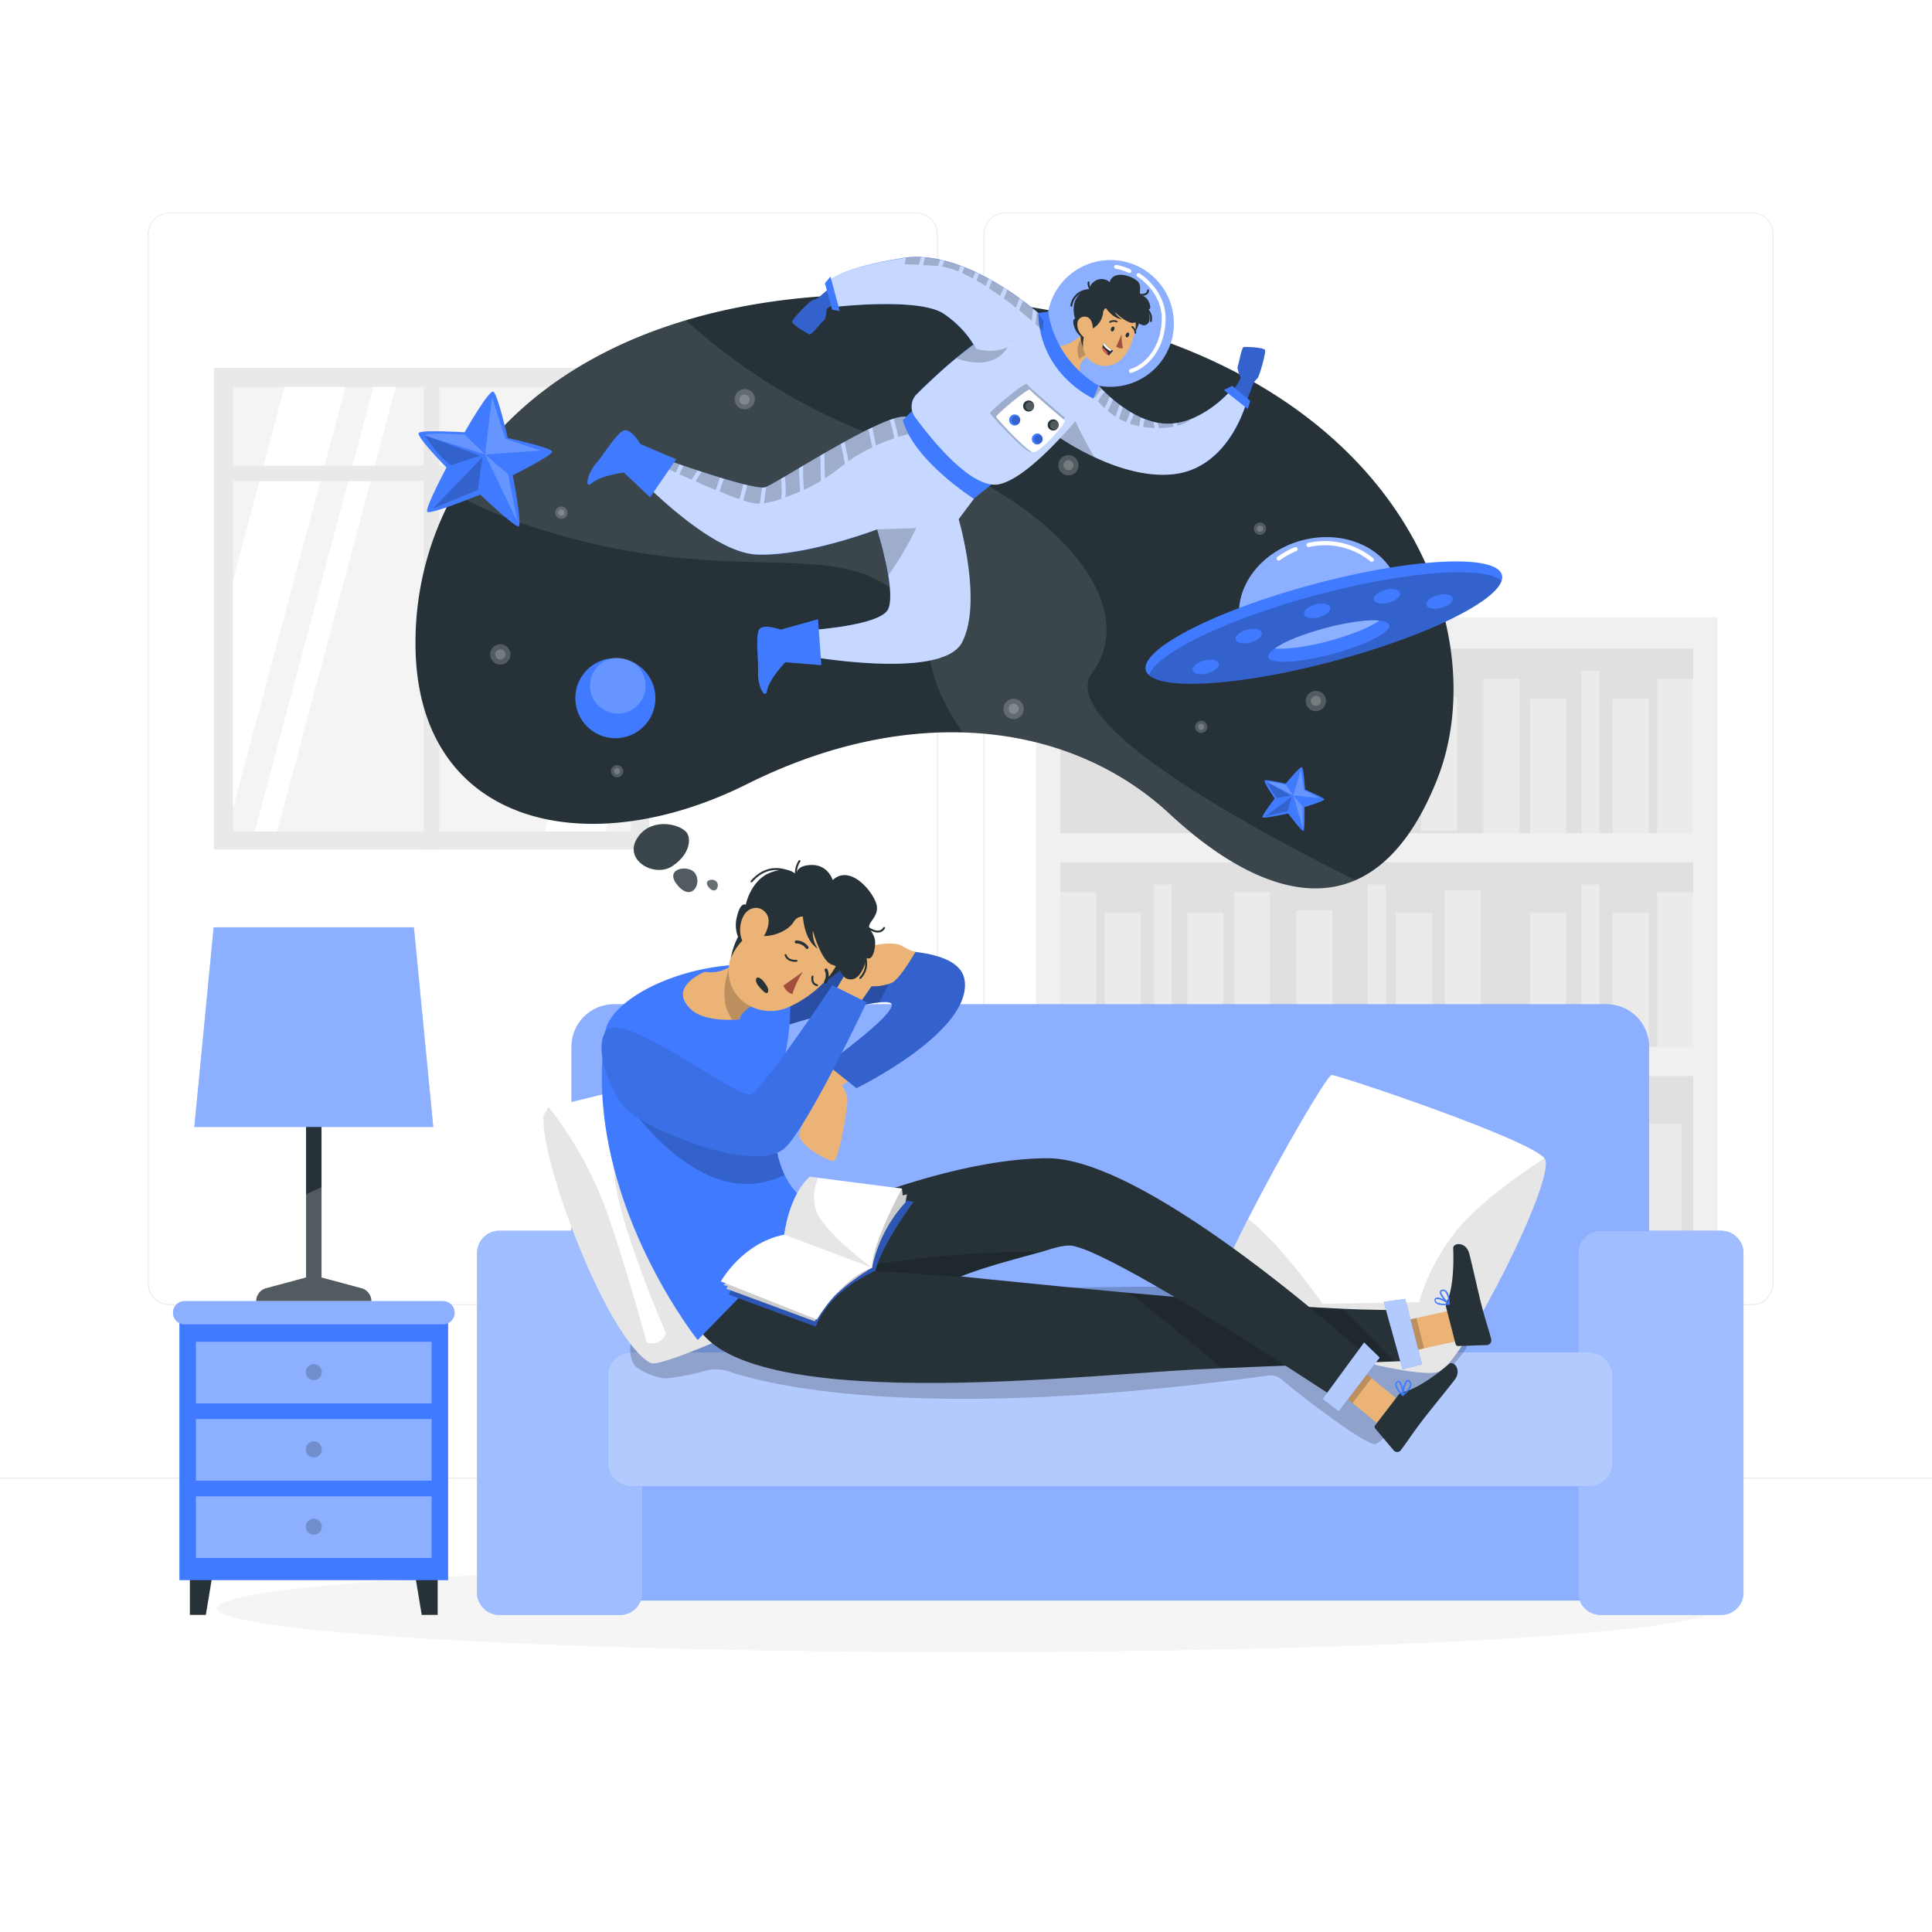 <svg class="animated" id="freepik_stories-dreamer" xmlns="http://www.w3.org/2000/svg" viewBox="0 0 500 500" version="1.1" xmlns:xlink="http://www.w3.org/1999/xlink" xmlns:svgjs="http://svgjs.com/svgjs"><style>svg#freepik_stories-dreamer:not(.animated) .animable {opacity: 0;}svg#freepik_stories-dreamer.animated #freepik--Sofa--inject-21 {animation: 1s 1 forwards cubic-bezier(.36,-0.01,.5,1.38) lightSpeedLeft;animation-delay: 0s;}svg#freepik_stories-dreamer.animated #freepik--Space--inject-21 {animation: 1s 1 forwards cubic-bezier(.36,-0.01,.5,1.38) lightSpeedRight,6s Infinite  linear floating;animation-delay: 0s,1s;}svg#freepik_stories-dreamer.animated #freepik--character-2--inject-21 {animation: 1s 1 forwards cubic-bezier(.36,-0.01,.5,1.38) slideRight,3s Infinite  linear floating;animation-delay: 0s,1s;}svg#freepik_stories-dreamer.animated #freepik--Cushions--inject-21 {animation: 1s 1 forwards cubic-bezier(.36,-0.01,.5,1.38) lightSpeedLeft;animation-delay: 0s;}svg#freepik_stories-dreamer.animated #freepik--character-1--inject-21 {animation: 1s 1 forwards cubic-bezier(.36,-0.01,.5,1.38) lightSpeedLeft,1.5s Infinite  linear wind;animation-delay: 0s,1s;}            @keyframes lightSpeedLeft {              from {                transform: translate3d(-50%, 0, 0) skewX(20deg);                opacity: 0;              }              60% {                transform: skewX(-10deg);                opacity: 1;              }              80% {                transform: skewX(2deg);              }              to {                opacity: 1;                transform: translate3d(0, 0, 0);              }            }                    @keyframes lightSpeedRight {              from {                transform: translate3d(50%, 0, 0) skewX(-20deg);                opacity: 0;              }              60% {                transform: skewX(10deg);                opacity: 1;              }              80% {                transform: skewX(-2deg);              }              to {                opacity: 1;                transform: translate3d(0, 0, 0);              }            }                    @keyframes floating {                0% {                    opacity: 1;                    transform: translateY(0px);                }                50% {                    transform: translateY(-10px);                }                100% {                    opacity: 1;                    transform: translateY(0px);                }            }                    @keyframes slideRight {                0% {                    opacity: 0;                    transform: translateX(30px);                }                100% {                    opacity: 1;                    transform: translateX(0);                }            }                    @keyframes wind {                0% {                    transform: rotate( 0deg );                }                25% {                    transform: rotate( 1deg );                }                75% {                    transform: rotate( -1deg );                }            }        </style><g id="freepik--background-complete--inject-21" class="animable" style="transform-origin: 250px 228.23px;"><rect y="382.4" width="500" height="0.25" style="fill: rgb(235, 235, 235); transform-origin: 250px 382.525px;" id="el1sy5dz0p6x8" class="animable"></rect><rect x="416.78" y="398.49" width="33.12" height="0.25" style="fill: rgb(235, 235, 235); transform-origin: 433.34px 398.615px;" id="elhepfccjjg0m" class="animable"></rect><rect x="322.53" y="401.21" width="8.69" height="0.25" style="fill: rgb(235, 235, 235); transform-origin: 326.875px 401.335px;" id="elzc7zjw018zk" class="animable"></rect><rect x="396.59" y="389.21" width="19.19" height="0.25" style="fill: rgb(235, 235, 235); transform-origin: 406.185px 389.335px;" id="el66mwkfq3sxr" class="animable"></rect><rect x="52.46" y="390.89" width="43.19" height="0.25" style="fill: rgb(235, 235, 235); transform-origin: 74.055px 391.015px;" id="elv7xvb2saiqr" class="animable"></rect><rect x="104.56" y="390.89" width="6.33" height="0.25" style="fill: rgb(235, 235, 235); transform-origin: 107.725px 391.015px;" id="el5nvdz888thy" class="animable"></rect><rect x="131.47" y="395.11" width="93.68" height="0.25" style="fill: rgb(235, 235, 235); transform-origin: 178.31px 395.235px;" id="eloz5xsh98e1l" class="animable"></rect><path d="M237,337.8H43.91a5.71,5.71,0,0,1-5.7-5.71V60.66A5.71,5.71,0,0,1,43.91,55H237a5.71,5.71,0,0,1,5.71,5.71V332.09A5.71,5.71,0,0,1,237,337.8ZM43.91,55.2a5.46,5.46,0,0,0-5.45,5.46V332.09a5.46,5.46,0,0,0,5.45,5.46H237a5.47,5.47,0,0,0,5.46-5.46V60.66A5.47,5.47,0,0,0,237,55.2Z" style="fill: rgb(235, 235, 235); transform-origin: 140.46px 196.4px;" id="elv2jbg872tjg" class="animable"></path><path d="M453.31,337.8H260.21a5.72,5.72,0,0,1-5.71-5.71V60.66A5.72,5.72,0,0,1,260.21,55h193.1A5.71,5.71,0,0,1,459,60.66V332.09A5.71,5.71,0,0,1,453.31,337.8ZM260.21,55.2a5.47,5.47,0,0,0-5.46,5.46V332.09a5.47,5.47,0,0,0,5.46,5.46h193.1a5.47,5.47,0,0,0,5.46-5.46V60.66a5.47,5.47,0,0,0-5.46-5.46Z" style="fill: rgb(235, 235, 235); transform-origin: 356.75px 196.4px;" id="elxhaox3rv7" class="animable"></path><g id="elt3mnqvn3jpo"><rect x="268.15" y="159.74" width="176.29" height="223.23" style="fill: rgb(240, 240, 240); transform-origin: 356.295px 271.355px; transform: rotate(180deg);" class="animable"></rect></g><g id="eldn8ewgpmsp4"><rect x="274.38" y="167.88" width="163.83" height="47.74" style="fill: rgb(224, 224, 224); transform-origin: 356.295px 191.75px; transform: rotate(180deg);" class="animable"></rect></g><g id="el3ct44sxo1fs"><rect x="428.9" y="175.61" width="9.31" height="40.01" style="fill: rgb(235, 235, 235); transform-origin: 433.555px 195.615px; transform: rotate(180deg);" class="animable"></rect></g><g id="ely72mecu12b"><rect x="383.9" y="175.61" width="9.31" height="40.01" style="fill: rgb(235, 235, 235); transform-origin: 388.555px 195.615px; transform: rotate(180deg);" class="animable"></rect></g><g id="eldujn8rmjb8"><rect x="329.35" y="175.11" width="9.31" height="40.01" style="fill: rgb(235, 235, 235); transform-origin: 334.005px 195.115px; transform: rotate(-170.256deg);" class="animable"></rect></g><g id="elnqgf0zv2ct"><rect x="417.37" y="180.88" width="9.31" height="34.74" style="fill: rgb(235, 235, 235); transform-origin: 422.025px 198.25px; transform: rotate(180deg);" class="animable"></rect></g><g id="elbki5ja666q5"><rect x="395.98" y="180.88" width="9.31" height="34.74" style="fill: rgb(235, 235, 235); transform-origin: 400.635px 198.25px; transform: rotate(180deg);" class="animable"></rect></g><g id="elwnn8ae5x3bd"><rect x="341.99" y="180.88" width="9.31" height="34.74" style="fill: rgb(235, 235, 235); transform-origin: 346.645px 198.25px; transform: rotate(180deg);" class="animable"></rect></g><g id="elir2wmtojp7"><rect x="367.8" y="180.28" width="9.31" height="34.74" style="fill: rgb(235, 235, 235); transform-origin: 372.455px 197.65px; transform: rotate(-167.47deg);" class="animable"></rect></g><g id="els3vcm35rhem"><rect x="409.32" y="173.62" width="4.65" height="41.99" style="fill: rgb(235, 235, 235); transform-origin: 411.645px 194.615px; transform: rotate(180deg);" class="animable"></rect></g><g id="elo7imb30iys"><rect x="353.97" y="173.62" width="4.65" height="41.99" style="fill: rgb(235, 235, 235); transform-origin: 356.295px 194.615px; transform: rotate(180deg);" class="animable"></rect></g><rect x="274.38" y="223.17" width="163.83" height="47.74" style="fill: rgb(224, 224, 224); transform-origin: 356.295px 247.04px;" id="elhzbe0laiya" class="animable"></rect><rect x="274.38" y="230.9" width="9.31" height="40.01" style="fill: rgb(235, 235, 235); transform-origin: 279.035px 250.905px;" id="elmk8rrpr7pj" class="animable"></rect><rect x="319.38" y="230.9" width="9.31" height="40.01" style="fill: rgb(235, 235, 235); transform-origin: 324.035px 250.905px;" id="elwc503mbz7gd" class="animable"></rect><g id="elmz27pwo6j8i"><rect x="373.93" y="230.4" width="9.31" height="40.01" style="fill: rgb(235, 235, 235); transform-origin: 378.585px 250.405px; transform: rotate(-9.78deg);" class="animable"></rect></g><rect x="285.91" y="236.17" width="9.31" height="34.74" style="fill: rgb(235, 235, 235); transform-origin: 290.565px 253.54px;" id="elzlczjq9lyf8" class="animable"></rect><rect x="307.3" y="236.17" width="9.31" height="34.74" style="fill: rgb(235, 235, 235); transform-origin: 311.955px 253.54px;" id="elyodqbr59s7j" class="animable"></rect><rect x="361.3" y="236.17" width="9.31" height="34.74" style="fill: rgb(235, 235, 235); transform-origin: 365.955px 253.54px;" id="ele7r5j5nk69u" class="animable"></rect><g id="elgeobl5wbyo9"><rect x="335.48" y="235.58" width="9.31" height="34.74" style="fill: rgb(235, 235, 235); transform-origin: 340.135px 252.95px; transform: rotate(-12.53deg);" class="animable"></rect></g><rect x="298.61" y="228.91" width="4.65" height="41.99" style="fill: rgb(235, 235, 235); transform-origin: 300.935px 249.905px;" id="elcb5ftkiffbd" class="animable"></rect><rect x="353.97" y="228.91" width="4.65" height="41.99" style="fill: rgb(235, 235, 235); transform-origin: 356.295px 249.905px;" id="el2h53xvgdb8i" class="animable"></rect><g id="ela6d64zjhekt"><rect x="428.9" y="230.9" width="9.31" height="40.01" style="fill: rgb(235, 235, 235); transform-origin: 433.555px 250.905px; transform: rotate(180deg);" class="animable"></rect></g><g id="el72jwrrto6g3"><rect x="417.37" y="236.17" width="9.31" height="34.74" style="fill: rgb(235, 235, 235); transform-origin: 422.025px 253.54px; transform: rotate(180deg);" class="animable"></rect></g><g id="eln8h6h60cb5"><rect x="395.98" y="236.17" width="9.31" height="34.74" style="fill: rgb(235, 235, 235); transform-origin: 400.635px 253.54px; transform: rotate(180deg);" class="animable"></rect></g><g id="eljz34j29wz8d"><rect x="409.32" y="228.91" width="4.65" height="41.99" style="fill: rgb(235, 235, 235); transform-origin: 411.645px 249.905px; transform: rotate(180deg);" class="animable"></rect></g><g id="elxiuctx7s46g"><rect x="274.38" y="278.47" width="163.83" height="47.74" style="fill: rgb(224, 224, 224); transform-origin: 356.295px 302.34px; transform: rotate(180deg);" class="animable"></rect></g><g id="elkh28z2kygy"><rect x="334.87" y="286.2" width="9.31" height="40.01" style="fill: rgb(235, 235, 235); transform-origin: 339.525px 306.205px; transform: rotate(180deg);" class="animable"></rect></g><g id="eljc52rf3a6v"><rect x="280.32" y="285.7" width="9.31" height="40.01" style="fill: rgb(235, 235, 235); transform-origin: 284.975px 305.705px; transform: rotate(-170.22deg);" class="animable"></rect></g><g id="elr6cj8yunyon"><rect x="368.34" y="291.47" width="9.31" height="34.74" style="fill: rgb(235, 235, 235); transform-origin: 372.995px 308.84px; transform: rotate(180deg);" class="animable"></rect></g><g id="eleam6nxe1l1q"><rect x="346.95" y="291.47" width="9.31" height="34.74" style="fill: rgb(235, 235, 235); transform-origin: 351.605px 308.84px; transform: rotate(180deg);" class="animable"></rect></g><g id="elrropcgf5er"><rect x="292.96" y="291.47" width="9.31" height="34.74" style="fill: rgb(235, 235, 235); transform-origin: 297.615px 308.84px; transform: rotate(180deg);" class="animable"></rect></g><g id="el557ctl1h0wf"><rect x="318.77" y="290.87" width="9.31" height="34.74" style="fill: rgb(235, 235, 235); transform-origin: 323.425px 308.24px; transform: rotate(-167.47deg);" class="animable"></rect></g><g id="elx83ars9kjtr"><rect x="360.29" y="284.21" width="4.65" height="41.99" style="fill: rgb(235, 235, 235); transform-origin: 362.615px 305.205px; transform: rotate(180deg);" class="animable"></rect></g><g id="elxizxc04k8xj"><rect x="304.94" y="284.21" width="4.65" height="41.99" style="fill: rgb(235, 235, 235); transform-origin: 307.265px 305.205px; transform: rotate(180deg);" class="animable"></rect></g><g id="el7imofi9ai62"><rect x="387.39" y="285.7" width="9.31" height="40.01" style="fill: rgb(235, 235, 235); transform-origin: 392.045px 305.705px; transform: rotate(-170.22deg);" class="animable"></rect></g><g id="el71sby71x4de"><rect x="400.02" y="291.47" width="9.31" height="34.74" style="fill: rgb(235, 235, 235); transform-origin: 404.675px 308.84px; transform: rotate(180deg);" class="animable"></rect></g><g id="elemrqokjn51o"><rect x="425.84" y="290.87" width="9.31" height="34.74" style="fill: rgb(235, 235, 235); transform-origin: 430.495px 308.24px; transform: rotate(-167.47deg);" class="animable"></rect></g><g id="elz7olj7vrvz"><rect x="412" y="284.21" width="4.65" height="41.99" style="fill: rgb(235, 235, 235); transform-origin: 414.325px 305.205px; transform: rotate(180deg);" class="animable"></rect></g><rect x="55.36" y="95.23" width="112.62" height="124.62" style="fill: rgb(233, 233, 233); transform-origin: 111.67px 157.54px;" id="el0uw9vmazy21" class="animable"></rect><rect x="60.31" y="100.16" width="103" height="115" style="fill: rgb(244, 244, 244); transform-origin: 111.81px 157.66px;" id="el9wxzi1ps3mp" class="animable"></rect><polygon points="89.42 100.16 60.31 209.18 60.31 150.16 73.63 100.16 89.42 100.16" style="fill: rgb(255, 255, 255); transform-origin: 74.865px 154.67px;" id="elppp4pm6amg" class="animable"></polygon><polygon points="102.43 100.16 71.73 215.16 65.94 215.16 96.64 100.16 102.43 100.16" style="fill: rgb(255, 255, 255); transform-origin: 84.185px 157.66px;" id="el0x5rczmp6zm" class="animable"></polygon><polygon points="163.31 131.52 163.31 190.55 156.79 215.16 141 215.16 163.31 131.52" style="fill: rgb(255, 255, 255); transform-origin: 152.155px 173.34px;" id="el5sc9xr801ou" class="animable"></polygon><rect x="109.66" y="95.23" width="4" height="124.62" style="fill: rgb(233, 233, 233); transform-origin: 111.66px 157.54px;" id="el7xmvjfu8wn" class="animable"></rect><rect x="57.31" y="120.51" width="108.5" height="4" style="fill: rgb(233, 233, 233); transform-origin: 111.56px 122.51px;" id="elknhl2wzzolp" class="animable"></rect></g><g id="freepik--Shadow--inject-21" class="animable" style="transform-origin: 250px 416.24px;"><ellipse id="freepik--path--inject-21" cx="250" cy="416.24" rx="193.89" ry="11.32" style="fill: rgb(245, 245, 245); transform-origin: 250px 416.24px;" class="animable"></ellipse></g><g id="freepik--Lamp--inject-21" class="animable" style="transform-origin: 81.21px 328.965px;"><path d="M96.11,336.74H66.31a3.47,3.47,0,0,1,2.57-3.35l10.33-2.77V273.24h4v57.38l10.32,2.77A3.46,3.46,0,0,1,96.11,336.74Z" style="fill: rgb(38, 50, 56); transform-origin: 81.21px 304.99px;" id="ela6suxw8xsja" class="animable"></path><polygon points="112.12 291.65 50.3 291.65 55.3 239.99 107.11 239.99 112.12 291.65" style="fill: rgb(64, 123, 255); transform-origin: 81.21px 265.82px;" id="elb7mt4adywuc" class="animable"></polygon><g id="el11kmpzwummg"><g style="opacity: 0.4; isolation: isolate; transform-origin: 81.21px 265.82px;" class="animable"><polygon points="112.12 291.65 50.3 291.65 55.3 239.99 107.11 239.99 112.12 291.65" style="fill: rgb(255, 255, 255); transform-origin: 81.21px 265.82px;" id="ell7ir17hr1d8" class="animable"></polygon></g></g><g id="el54lylawkk0x"><path d="M96.11,336.74H66.31a3.47,3.47,0,0,1,2.57-3.35l10.33-2.77V309.07l4-1.82v23.37l10.32,2.77A3.46,3.46,0,0,1,96.11,336.74Z" style="fill: rgb(255, 255, 255); opacity: 0.2; transform-origin: 81.21px 321.995px;" class="animable"></path></g><polygon points="113.27 417.94 109.14 417.94 107.14 405.86 113.27 405.86 113.27 417.94" style="fill: rgb(38, 50, 56); transform-origin: 110.205px 411.9px;" id="eltc69bdehuzb" class="animable"></polygon><polygon points="49.14 417.94 53.27 417.94 55.27 405.86 49.14 405.86 49.14 417.94" style="fill: rgb(38, 50, 56); transform-origin: 52.205px 411.9px;" id="elbh65o86kdm8" class="animable"></polygon><rect x="46.43" y="338.49" width="69.55" height="70.45" style="fill: rgb(64, 123, 255); transform-origin: 81.205px 373.715px;" id="eldo2afs5wopu" class="animable"></rect><path d="M47.77,336.74h66.88a3,3,0,0,1,3,3h0a3,3,0,0,1-3,3H47.77a3,3,0,0,1-3-3h0A3,3,0,0,1,47.77,336.74Z" style="fill: rgb(64, 123, 255); transform-origin: 81.21px 339.74px;" id="el75cye48stzt" class="animable"></path><g id="elfik33w938q9"><path d="M47.77,336.74h66.88a3,3,0,0,1,3,3h0a3,3,0,0,1-3,3H47.77a3,3,0,0,1-3-3h0A3,3,0,0,1,47.77,336.74Z" style="fill: rgb(255, 255, 255); opacity: 0.4; isolation: isolate; transform-origin: 81.21px 339.74px;" class="animable"></path></g><g id="el3ehihudcz9r"><rect x="50.71" y="347.26" width="60.99" height="15.93" style="fill: rgb(255, 255, 255); opacity: 0.4; isolation: isolate; transform-origin: 81.205px 355.225px;" class="animable"></rect></g><g id="el0wf5h7jzv61n"><circle cx="81.21" cy="355.11" r="2.08" style="opacity: 0.2; isolation: isolate; transform-origin: 81.21px 355.11px;" class="animable"></circle></g><g id="el9b3twn521w"><rect x="50.71" y="367.26" width="60.99" height="15.93" style="fill: rgb(255, 255, 255); opacity: 0.4; isolation: isolate; transform-origin: 81.205px 375.225px;" class="animable"></rect></g><g id="elgqkyuo5czx4"><circle cx="81.21" cy="375.11" r="2.08" style="opacity: 0.2; isolation: isolate; transform-origin: 81.21px 375.11px;" class="animable"></circle></g><g id="elqbuf7b42z69"><rect x="50.71" y="387.26" width="60.99" height="15.93" style="fill: rgb(255, 255, 255); opacity: 0.4; isolation: isolate; transform-origin: 81.205px 395.225px;" class="animable"></rect></g><g id="el1u9m7r98mfo"><circle cx="81.21" cy="395.11" r="2.08" style="opacity: 0.2; isolation: isolate; transform-origin: 81.21px 395.11px;" class="animable"></circle></g></g><g id="freepik--Sofa--inject-21" class="animable" style="transform-origin: 287.34px 338.925px;"><path d="M147.91,270.91V384.62H426.77V270.91a11,11,0,0,0-11-11H158.89A11,11,0,0,0,147.91,270.91Z" style="fill: rgb(64, 123, 255); transform-origin: 287.34px 322.265px;" id="el1zhj8l77vpa" class="animable"></path><g id="el4pbnby9auo5"><path d="M147.91,270.91V384.62H426.77V270.91a11,11,0,0,0-11-11H158.89A11,11,0,0,0,147.91,270.91Z" style="fill: rgb(255, 255, 255); opacity: 0.4; isolation: isolate; transform-origin: 287.34px 322.265px;" class="animable"></path></g><g id="elq59le623sd"><rect x="154.77" y="376.96" width="265.12" height="37.26" style="fill: rgb(64, 123, 255); transform-origin: 287.33px 395.59px; transform: rotate(180deg);" class="animable"></rect></g><g id="elnqzzexu448e"><rect x="154.77" y="376.96" width="265.12" height="37.26" style="fill: rgb(255, 255, 255); opacity: 0.4; isolation: isolate; transform-origin: 287.33px 395.59px; transform: rotate(180deg);" class="animable"></rect></g><path d="M408.47,324.3v87.87a5.77,5.77,0,0,0,5.78,5.77h31.18a5.77,5.77,0,0,0,5.78-5.77V324.3a5.78,5.78,0,0,0-5.78-5.78H414.25A5.78,5.78,0,0,0,408.47,324.3Z" style="fill: rgb(64, 123, 255); transform-origin: 429.84px 368.23px;" id="el44nypv5401j" class="animable"></path><path d="M123.47,324.3v87.87a5.77,5.77,0,0,0,5.78,5.77h31.18a5.77,5.77,0,0,0,5.78-5.77V324.3a5.78,5.78,0,0,0-5.78-5.78H129.25A5.78,5.78,0,0,0,123.47,324.3Z" style="fill: rgb(64, 123, 255); transform-origin: 144.84px 368.23px;" id="elsjvf645v05s" class="animable"></path><g id="elqkdf8o1gbd"><path d="M408.47,324.3v87.87a5.77,5.77,0,0,0,5.78,5.77h31.18a5.77,5.77,0,0,0,5.78-5.77V324.3a5.78,5.78,0,0,0-5.78-5.78H414.25A5.78,5.78,0,0,0,408.47,324.3Z" style="fill: rgb(255, 255, 255); opacity: 0.5; isolation: isolate; transform-origin: 429.84px 368.23px;" class="animable"></path></g><g id="elkvjtxvm4j3f"><path d="M123.47,324.3v87.87a5.77,5.77,0,0,0,5.78,5.77h31.18a5.77,5.77,0,0,0,5.78-5.77V324.3a5.78,5.78,0,0,0-5.78-5.78H129.25A5.78,5.78,0,0,0,123.47,324.3Z" style="fill: rgb(255, 255, 255); opacity: 0.5; isolation: isolate; transform-origin: 144.84px 368.23px;" class="animable"></path></g><path d="M157.32,356v22.64a6,6,0,0,0,6,6h248a6,6,0,0,0,6-6V356a6,6,0,0,0-6-6h-248a5.83,5.83,0,0,0-2.4.51A6,6,0,0,0,157.32,356Z" style="fill: rgb(64, 123, 255); transform-origin: 287.32px 367.32px;" id="elphn82kcpt4l" class="animable"></path><g id="el9nps595usn4"><path d="M157.32,356v22.64a6,6,0,0,0,6,6h248a6,6,0,0,0,6-6V356a6,6,0,0,0-6-6h-248a5.83,5.83,0,0,0-2.4.51A6,6,0,0,0,157.32,356Z" style="fill: rgb(255, 255, 255); opacity: 0.6; isolation: isolate; transform-origin: 287.32px 367.32px;" class="animable"></path></g></g><g id="freepik--Space--inject-21" class="animable" style="transform-origin: 248.148px 153.529px;"><path d="M261.13,78.63c-33.14-4.55-61-2.49-83.6,4.25-28.89,8.61-49,24.89-60,44.73a79.52,79.52,0,0,0-10,38.38c-.32,47.18,43.56,58,85.76,36.95,19.33-9.66,38.43-13.92,56-13.38,20.76.63,39.3,8,53.38,21.05,16.54,15.37,33.84,23.46,48.23,17.14,8.2-3.62,15.44-11.9,21.09-26.18C387.48,162.21,362,92.47,261.13,78.63Z" style="fill: rgb(38, 50, 56); transform-origin: 241.851px 153.053px;" id="elivjasgxl7rj" class="animable"></path><g id="elaq0m5w7t055"><path d="M282.65,174.12c12.46-16.71-6.7-44.11-53.22-60.21a153.64,153.64,0,0,1-51.9-31c-28.89,8.61-49,24.89-60,44.73,5.68,3.32,13.68,6.79,24.93,10.16,44.92,13.43,70.26,2.51,87.09,13.78s4.79,15.84,18.64,36.55c.33.48.68,1,1,1.46,20.76.63,39.3,8,53.38,21.05,16.54,15.37,33.84,23.46,48.23,17.14C327.84,216.41,272.75,187.4,282.65,174.12Z" style="fill: rgb(255, 255, 255); opacity: 0.1; isolation: isolate; transform-origin: 234.165px 156.425px;" class="animable"></path></g><g id="elt0wq6cqgui9"><path d="M343.12,181.92A2.63,2.63,0,1,0,340,184,2.63,2.63,0,0,0,343.12,181.92Z" style="fill: rgb(255, 255, 255); opacity: 0.2; isolation: isolate; transform-origin: 340.537px 181.425px;" class="animable"></path></g><g id="elp4kqvs2ssxd"><path d="M341.83,181.66a1.31,1.31,0,1,0-1.55,1A1.31,1.31,0,0,0,341.83,181.66Z" style="fill: rgb(255, 255, 255); opacity: 0.2; isolation: isolate; transform-origin: 340.551px 181.378px;" class="animable"></path></g><g id="elhgx43zi5niw"><path d="M132.06,169.89a2.63,2.63,0,1,0-3.1,2.05A2.63,2.63,0,0,0,132.06,169.89Z" style="fill: rgb(255, 255, 255); opacity: 0.2; isolation: isolate; transform-origin: 129.483px 169.363px;" class="animable"></path></g><g id="elaww201xiy7e"><path d="M130.77,169.63a1.31,1.31,0,1,0-2.57-.53,1.32,1.32,0,0,0,1,1.55A1.3,1.3,0,0,0,130.77,169.63Z" style="fill: rgb(255, 255, 255); opacity: 0.2; isolation: isolate; transform-origin: 129.485px 169.368px;" class="animable"></path></g><g id="el2cyvfdpum8b"><circle cx="276.5" cy="120.41" r="2.63" style="fill: rgb(255, 255, 255); opacity: 0.2; isolation: isolate; transform-origin: 276.5px 120.41px; transform: rotate(-64.74deg);" class="animable"></circle></g><g id="elctfphzjvl9"><path d="M277.79,120.67a1.33,1.33,0,0,0-1-1.55,1.31,1.31,0,0,0-1.54,1,1.3,1.3,0,0,0,1,1.54A1.31,1.31,0,0,0,277.79,120.67Z" style="fill: rgb(255, 255, 255); opacity: 0.2; isolation: isolate; transform-origin: 276.518px 120.39px;" class="animable"></path></g><g id="elj43aynny0yd"><path d="M195.31,103.87a2.62,2.62,0,1,0-3.09,2A2.62,2.62,0,0,0,195.31,103.87Z" style="fill: rgb(255, 255, 255); opacity: 0.2; isolation: isolate; transform-origin: 192.752px 103.305px;" class="animable"></path></g><g id="el5nyoqahae18"><path d="M194,103.6a1.32,1.32,0,0,0-2.58-.52,1.32,1.32,0,1,0,2.58.52Z" style="fill: rgb(255, 255, 255); opacity: 0.2; isolation: isolate; transform-origin: 192.69px 103.441px;" class="animable"></path></g><g id="el2al7o882vx1"><path d="M264.9,184a2.63,2.63,0,1,0-3.1,2.05A2.63,2.63,0,0,0,264.9,184Z" style="fill: rgb(255, 255, 255); opacity: 0.2; isolation: isolate; transform-origin: 262.323px 183.473px;" class="animable"></path></g><g id="el68qfil7gi2e"><path d="M263.61,183.68a1.31,1.31,0,0,0-2.57-.52,1.31,1.31,0,1,0,2.57.52Z" style="fill: rgb(255, 255, 255); opacity: 0.2; isolation: isolate; transform-origin: 262.324px 183.424px;" class="animable"></path></g><g id="el1xbzs9amnas"><path d="M327.64,137.14a1.6,1.6,0,0,0-1.24-1.88,1.59,1.59,0,0,0-.64,3.12A1.6,1.6,0,0,0,327.64,137.14Z" style="fill: rgb(255, 255, 255); opacity: 0.2; isolation: isolate; transform-origin: 326.082px 136.82px;" class="animable"></path></g><g id="ela651a27v4c8"><path d="M326.86,137a.8.8,0,1,0-.94.62A.8.8,0,0,0,326.86,137Z" style="fill: rgb(255, 255, 255); opacity: 0.2; isolation: isolate; transform-origin: 326.077px 136.836px;" class="animable"></path></g><g id="el9rh5rhyon5m"><path d="M262.44,89.25a1.59,1.59,0,1,0-1.87,1.24A1.59,1.59,0,0,0,262.44,89.25Z" style="fill: rgb(255, 255, 255); opacity: 0.2; isolation: isolate; transform-origin: 260.882px 88.931px;" class="animable"></path></g><g id="elmscb1xtmwta"><path d="M261.66,89.09a.8.8,0,1,0-.94.62A.79.79,0,0,0,261.66,89.09Z" style="fill: rgb(255, 255, 255); opacity: 0.2; isolation: isolate; transform-origin: 260.877px 88.927px;" class="animable"></path></g><g id="elukolqyckpqp"><path d="M146.84,133a1.59,1.59,0,1,0-1.88,1.24A1.59,1.59,0,0,0,146.84,133Z" style="fill: rgb(255, 255, 255); opacity: 0.2; isolation: isolate; transform-origin: 145.282px 132.683px;" class="animable"></path></g><g id="elfht6s8qhqkm"><path d="M146.06,132.85a.8.8,0,1,0-.94.62A.8.8,0,0,0,146.06,132.85Z" style="fill: rgb(255, 255, 255); opacity: 0.2; isolation: isolate; transform-origin: 145.277px 132.686px;" class="animable"></path></g><g id="ellyuu1ul775"><path d="M312.42,188.43a1.59,1.59,0,1,0-3.12-.63,1.59,1.59,0,0,0,3.12.63Z" style="fill: rgb(255, 255, 255); opacity: 0.2; isolation: isolate; transform-origin: 310.86px 188.115px;" class="animable"></path></g><g id="ele3cqj3wpjc"><path d="M311.64,188.27a.8.8,0,1,0-.94.62A.8.8,0,0,0,311.64,188.27Z" style="fill: rgb(255, 255, 255); opacity: 0.2; isolation: isolate; transform-origin: 310.857px 188.106px;" class="animable"></path></g><g id="elsb02cbq1k97"><path d="M161.25,199.91a1.59,1.59,0,0,0-3.12-.63,1.59,1.59,0,1,0,3.12.63Z" style="fill: rgb(255, 255, 255); opacity: 0.2; isolation: isolate; transform-origin: 159.689px 199.599px;" class="animable"></path></g><g id="el2cich80ni62"><path d="M160.47,199.76a.8.8,0,1,0-.94.62A.8.8,0,0,0,160.47,199.76Z" style="fill: rgb(255, 255, 255); opacity: 0.2; isolation: isolate; transform-origin: 159.687px 199.596px;" class="animable"></path></g><path d="M177.42,215.14c-2.42-2.28-9.62-3.38-12.72,2.13s4.76,9.94,9.36,6.85S179.07,216.7,177.42,215.14Z" style="fill: rgb(38, 50, 56); transform-origin: 171.15px 219.204px;" id="elcvgjjxtv0ed" class="animable"></path><path d="M179.67,225.75c-1.8-2-8-.95-4.25,3.43S181.92,228.29,179.67,225.75Z" style="fill: rgb(38, 50, 56); transform-origin: 177.359px 227.819px;" id="elo52j4bsdii" class="animable"></path><path d="M185.39,228.14c-.81-.91-3.61-.43-1.91,1.54S186.41,229.28,185.39,228.14Z" style="fill: rgb(38, 50, 56); transform-origin: 184.351px 229.067px;" id="eljoi4qipay3l" class="animable"></path><g id="el1npa3oudkzc"><path d="M177.42,215.14c-2.42-2.28-9.62-3.38-12.72,2.13s4.76,9.94,9.36,6.85S179.07,216.7,177.42,215.14Z" style="fill: rgb(255, 255, 255); opacity: 0.1; isolation: isolate; transform-origin: 171.15px 219.204px;" class="animable"></path></g><g id="elx2u1k63gc8"><path d="M179.67,225.75c-1.8-2-8-.95-4.25,3.43S181.92,228.29,179.67,225.75Z" style="fill: rgb(255, 255, 255); opacity: 0.2; isolation: isolate; transform-origin: 177.359px 227.819px;" class="animable"></path></g><g id="ele9m9h3j42ha"><path d="M185.39,228.14c-.81-.91-3.61-.43-1.91,1.54S186.41,229.28,185.39,228.14Z" style="fill: rgb(255, 255, 255); opacity: 0.3; isolation: isolate; transform-origin: 184.351px 229.067px;" class="animable"></path></g><path d="M324.68,168.79a15.41,15.41,0,0,1-3.51-6.36c-2.53-9.46,4.52-19.57,15.75-22.57s22.39,2.23,24.92,11.68a15.3,15.3,0,0,1,.14,7.27Z" style="fill: rgb(64, 123, 255); transform-origin: 341.503px 153.902px;" id="elz007a175qhb" class="animable"></path><g id="elw5zsrnb46z"><path d="M324.68,168.79a15.41,15.41,0,0,1-3.51-6.36c-2.53-9.46,4.52-19.57,15.75-22.57s22.39,2.23,24.92,11.68a15.3,15.3,0,0,1,.14,7.27Z" style="fill: rgb(255, 255, 255); opacity: 0.4; isolation: isolate; transform-origin: 341.503px 153.902px;" class="animable"></path></g><path d="M296.54,173.46a2.5,2.5,0,0,0,.84,1.27c4.45,4,24.66,2.53,47.89-3.68S386.74,156,388.6,150.32a2.5,2.5,0,0,0,.09-1.52c-1.47-5.48-23.28-4.41-48.73,2.4S295.08,168,296.54,173.46Z" style="fill: rgb(64, 123, 255); transform-origin: 342.615px 161.13px;" id="elap8lks71liv" class="animable"></path><g id="elxp0n5p6okti"><path d="M297.38,174.73c4.45,4,24.66,2.53,47.89-3.68S386.74,156,388.6,150.32c-4.44-4-24.65-2.55-47.89,3.67S299.25,169.06,297.38,174.73Z" style="opacity: 0.2; isolation: isolate; transform-origin: 342.99px 162.522px;" class="animable"></path></g><path d="M328.24,170.07a1,1,0,0,0,.28.44c1.52,1.35,8.38.86,16.27-1.25s14.09-5.11,14.72-7a.89.89,0,0,0,0-.51c-.17-.61-1.09-1-2.56-1.12-3-.28-8.2.4-14,1.95s-10.66,3.56-13.09,5.29C328.69,168.67,328.08,169.46,328.24,170.07Z" style="fill: rgb(64, 123, 255); transform-origin: 343.881px 165.916px;" id="eljm79woc1osm" class="animable"></path><g id="elstgdt49ynz"><path d="M329.9,167.82c3,.3,8.2-.38,14-1.93s10.66-3.57,13.09-5.31c-3-.28-8.2.4-14,1.95S332.33,166.09,329.9,167.82Z" style="fill: rgb(255, 255, 255); opacity: 0.4; isolation: isolate; transform-origin: 343.445px 164.204px;" class="animable"></path></g><path d="M337.5,159c.25.91,2,1.25,3.83.75s3.18-1.65,2.93-2.56-1.95-1.25-3.82-.75S337.26,158.09,337.5,159Z" style="fill: rgb(64, 123, 255); transform-origin: 340.881px 158.095px;" id="elk5mx3o90xhe" class="animable"></path><path d="M319.78,165.52c.25.92,2,1.25,3.83.76s3.18-1.65,2.93-2.56-2-1.25-3.82-.75S319.54,164.61,319.78,165.52Z" style="fill: rgb(64, 123, 255); transform-origin: 323.161px 164.623px;" id="el13xpibfbl4i" class="animable"></path><path d="M308.65,173.52c.24.91,2,1.25,3.82.75s3.18-1.65,2.94-2.56-2-1.25-3.82-.75S308.41,172.6,308.65,173.52Z" style="fill: rgb(64, 123, 255); transform-origin: 312.03px 172.615px;" id="el2f2b6mmn22l" class="animable"></path><path d="M362.3,153.41c.25.92-1.07,2.06-2.93,2.56s-3.58.17-3.82-.75,1.07-2.06,2.93-2.56S362.06,152.5,362.3,153.41Z" style="fill: rgb(64, 123, 255); transform-origin: 358.926px 154.316px;" id="elvjvu5alerci" class="animable"></path><path d="M375.94,154.78c.25.91-1.07,2.06-2.93,2.55s-3.58.17-3.83-.75,1.07-2.06,2.94-2.56S375.7,153.86,375.94,154.78Z" style="fill: rgb(64, 123, 255); transform-origin: 372.56px 155.674px;" id="el52n2c5w2ac" class="animable"></path><path d="M331.16,145a.71.71,0,0,0,.18-.08,19.91,19.91,0,0,1,4.19-2.31.54.54,0,0,0-.4-1,20.43,20.43,0,0,0-4.42,2.43.54.54,0,0,0,.45,1Z" style="fill: rgb(255, 255, 255); transform-origin: 333.111px 143.336px;" id="elggdxnb74rag" class="animable"></path><path d="M355.16,145.39a.55.55,0,0,0,.2-.94,19.76,19.76,0,0,0-16.81-3.94.55.55,0,0,0-.42.64.54.54,0,0,0,.64.42,18.7,18.7,0,0,1,15.9,3.71A.55.55,0,0,0,355.16,145.39Z" style="fill: rgb(255, 255, 255); transform-origin: 346.834px 142.717px;" id="elyrmg9hpklok" class="animable"></path><path d="M131.4,113.36s-2.59-11.43-3.73-12-7.43,10.51-7.43,10.51-10.85-.65-11.83.12,7.14,9,7.14,9-5.62,10.57-5,11.46S124.29,128,124.29,128s8.86,8.43,9.91,8.25S132.71,123,132.71,123s10.34-5.15,10.19-6.14S131.4,113.36,131.4,113.36Z" style="fill: rgb(64, 123, 255); transform-origin: 125.615px 118.796px;" id="elcwm8bc5viec" class="animable"></path><g id="elfvgowa0e3cc"><polygon points="139.82 116.61 125.54 117.62 127.34 102.78 130.8 113.57 139.82 116.61" style="fill: rgb(255, 255, 255); opacity: 0.2; isolation: isolate; transform-origin: 132.68px 110.2px;" class="animable"></polygon></g><g id="eltyftl131p0n"><path d="M110,112.71l15.56,4.91-5.29-5.11S110.82,111.71,110,112.71Z" style="fill: rgb(255, 255, 255); opacity: 0.2; isolation: isolate; transform-origin: 117.78px 114.914px;" class="animable"></path></g><g id="elomjyb5vsgb"><polygon points="125.54 117.62 133.91 135.03 131.5 122.73 125.54 117.62" style="fill: rgb(255, 255, 255); opacity: 0.2; isolation: isolate; transform-origin: 129.725px 126.325px;" class="animable"></polygon></g><g id="elp80yg1c5nrn"><polygon points="124.83 118.36 112.08 131.57 123.68 126.79 124.83 118.36" style="opacity: 0.2; isolation: isolate; transform-origin: 118.455px 124.965px;" class="animable"></polygon></g><g id="eljqjuy25lawf"><path d="M116.7,120.4l7.56-2.45L110,112.71S113,117.83,116.7,120.4Z" style="opacity: 0.2; isolation: isolate; transform-origin: 117.13px 116.555px;" class="animable"></path></g><path d="M337.74,204.36s-.32-5.44-.79-5.8-4.21,4.25-4.21,4.25-4.93-1.12-5.43-.85,2.58,4.69,2.58,4.69-3.38,4.41-3.18,4.87,6.66-1,6.66-1,3.42,4.54,3.91,4.53.33-6.17.33-6.17,5.13-1.57,5.13-2S337.74,204.36,337.74,204.36Z" style="fill: rgb(64, 123, 255); transform-origin: 334.721px 206.795px;" id="elpgklac4mknn" class="animable"></path><g id="eljg9cj1yxrkh"><polygon points="341.35 206.49 334.73 205.87 336.68 199.2 337.45 204.41 341.35 206.49" style="fill: rgb(255, 255, 255); opacity: 0.2; isolation: isolate; transform-origin: 338.04px 202.845px;" class="animable"></polygon></g><g id="elbtu2c7hgz2l"><path d="M328,202.43l6.76,3.44-2-2.75S328.43,202,328,202.43Z" style="fill: rgb(255, 255, 255); opacity: 0.2; isolation: isolate; transform-origin: 331.38px 204.101px;" class="animable"></path></g><g id="els7wnsqo5qfh"><polygon points="334.73 205.87 337.24 214.49 337.07 208.66 334.73 205.87" style="fill: rgb(255, 255, 255); opacity: 0.2; isolation: isolate; transform-origin: 335.985px 210.18px;" class="animable"></polygon></g><g id="elvqw2w75bc2"><polygon points="334.35 206.15 327.49 211.24 333.17 209.93 334.35 206.15" style="opacity: 0.2; isolation: isolate; transform-origin: 330.92px 208.695px;" class="animable"></polygon></g><g id="elzt5trtxbfvl"><path d="M330.46,206.47l3.65-.55L328,202.43A13.53,13.53,0,0,0,330.46,206.47Z" style="opacity: 0.2; isolation: isolate; transform-origin: 331.055px 204.45px;" class="animable"></path></g><g id="elrwh98u9c2r"><circle cx="159.26" cy="180.68" r="10.37" style="fill: rgb(64, 123, 255); transform-origin: 159.26px 180.68px; transform: rotate(-49.24deg);" class="animable"></circle></g><g id="elk2fwyfuuw3a"><path d="M152.7,178a7.2,7.2,0,1,0,6.65-7.72A7.21,7.21,0,0,0,152.7,178Z" style="fill: rgb(255, 255, 255); opacity: 0.2; isolation: isolate; transform-origin: 159.88px 177.46px;" class="animable"></path></g></g><g id="freepik--character-2--inject-21" class="animable animator-active" style="transform-origin: 239.722px 120.13px;"><g id="freepik--group--inject-21" class="animable" style="transform-origin: 239.722px 120.13px;"><path d="M252,129.11l-3.94,5.24s6.3,21.41.9,31.85-43.65,3-43.65,3l.22-5.84s22.21-.92,24.33-5.78S227,137,227,137s-18.45,7.08-31.13,6.54-32.38-21.78-32.38-21.78l4-4.49s27.45,10,30.59,8.83,29.26-18.3,35.75-18.24S252,129.11,252,129.11Z" style="fill: rgb(64, 123, 255); transform-origin: 207.745px 139.815px;" id="elhei3ezybi2b" class="animable"></path><g id="elrsk3drm4jbt"><path d="M163.47,121.72S183.18,143,195.85,143.5,227,137,227,137a99.28,99.28,0,0,1,2.9,11.88c.57,3.5.78,6.88,0,8.71-2.12,4.85-24.34,5.78-24.34,5.78l-.21,5.84s38.25,7.47,43.65-3-.9-31.85-.9-31.85l3.94-5.24s-11.52-20.89-18-21.28h-.16c-6.49-.06-32.61,17.05-35.74,18.24-2.39.91-18.72-4.63-26.49-7.37-2.49-.88-4.11-1.47-4.11-1.47Z" style="fill: rgb(255, 255, 255); opacity: 0.7; isolation: isolate; transform-origin: 207.755px 139.816px;" class="animable"></path></g><g id="el6t8g6e32hle"><path d="M227,137a98.12,98.12,0,0,1,2.89,11.88,83.58,83.58,0,0,0,7.22-12.21Z" style="opacity: 0.2; isolation: isolate; transform-origin: 232.055px 142.775px;" class="animable"></path></g><g id="eln8y1um73sw"><path d="M231.26,108.3a8.85,8.85,0,0,1,2.54-.48H234l2.79,4.16a39.51,39.51,0,0,0-4.31,1.12A39.25,39.25,0,0,0,231.26,108.3Z" style="opacity: 0.2; isolation: isolate; transform-origin: 234.025px 110.46px;" class="animable"></path></g><g id="elqy2mteo4epa"><path d="M225.72,110.58a49.19,49.19,0,0,1,4.54-1.94,36.92,36.92,0,0,1,1.17,4.8c-1.41.47-3,1.08-4.72,1.84C226.36,113.72,226.05,112.15,225.72,110.58Z" style="opacity: 0.2; isolation: isolate; transform-origin: 228.575px 111.96px;" class="animable"></path></g><g id="el9vgt9ohd6g"><path d="M219.58,119.32c-.31-1.68-.66-3.36-1-5,2.14-1.17,4.24-2.28,6.19-3.24.33,1.56.64,3.13,1,4.69A41.32,41.32,0,0,0,219.58,119.32Z" style="opacity: 0.2; isolation: isolate; transform-origin: 222.175px 115.2px;" class="animable"></path></g><g id="elg0lh4tpqfin"><path d="M207.86,120.45c1.42-.84,2.91-1.72,4.45-2.61.06,2.2.05,4.41.14,6.61-1.48.89-2.95,1.66-4.38,2.34A53.87,53.87,0,0,1,207.86,120.45Z" style="opacity: 0.2; isolation: isolate; transform-origin: 210.146px 122.315px;" class="animable"></path></g><g id="ely52obrjvylb"><path d="M203.28,128.25a19.17,19.17,0,0,0-.22-5l3.74-2.21c0,2,.15,4.1.28,6.16-1.34.59-2.63,1.09-3.84,1.5C203.25,128.58,203.27,128.41,203.28,128.25Z" style="opacity: 0.2; isolation: isolate; transform-origin: 205.07px 124.87px;" class="animable"></path></g><g id="elv1ti81texg"><path d="M198.32,126c.71-.32,2-1.08,3.78-2.1a18.83,18.83,0,0,1,.12,4.56l-.06.69a32,32,0,0,1-4.43,1.09C197.91,128.78,198.11,127.36,198.32,126Z" style="opacity: 0.2; isolation: isolate; transform-origin: 200.018px 127.07px;" class="animable"></path></g><g id="elc8qrji62y5"><path d="M187.34,123.9c1.79.53,3.49,1,5,1.39a25,25,0,0,1-1,3.89c-1.53-.54-3.29-1.22-5.11-2C186.58,126.11,186.94,125,187.34,123.9Z" style="opacity: 0.2; isolation: isolate; transform-origin: 189.285px 126.54px;" class="animable"></path></g><g id="elalwklapuklo"><path d="M174.88,122.3c-2.49-1.12-4.16-1.91-4.16-1.91l.85-1.7,4.31,1.5C175.56,120.9,175.23,121.6,174.88,122.3Z" style="opacity: 0.2; isolation: isolate; transform-origin: 173.3px 120.495px;" class="animable"></path></g><g id="elxe7eopv09m8"><path d="M176.88,120.53l3.67,1.23a19.84,19.84,0,0,0-1.52,2.4l-3.19-1.42C176.2,122,176.55,121.27,176.88,120.53Z" style="opacity: 0.2; isolation: isolate; transform-origin: 178.195px 122.345px;" class="animable"></path></g><g id="eliuyuahwyif"><path d="M181.61,122.1c1.58.51,3.17,1,4.72,1.49-.38,1.07-.72,2.16-1.09,3.23-1.75-.72-3.54-1.49-5.24-2.23A17.64,17.64,0,0,1,181.61,122.1Z" style="opacity: 0.2; isolation: isolate; transform-origin: 183.165px 124.46px;" class="animable"></path></g><g id="el8vowro5ac26"><path d="M193.35,125.53a20.75,20.75,0,0,0,3.87.63c-.2,1.39-.39,2.78-.57,4.18-.22,0-.42,0-.61,0a13,13,0,0,1-3.73-.86A27.53,27.53,0,0,0,193.35,125.53Z" style="opacity: 0.2; isolation: isolate; transform-origin: 194.765px 127.935px;" class="animable"></path></g><g id="elgz816yo6k3n"><path d="M213.34,117.24c1.41-.81,2.84-1.63,4.26-2.42q.57,2.59,1.05,5.21c-.31.24-.62.46-.93.71a44,44,0,0,1-4.24,3.07C213.4,121.62,213.42,119.43,213.34,117.24Z" style="opacity: 0.2; isolation: isolate; transform-origin: 215.995px 119.315px;" class="animable"></path></g><path d="M175,118.86l-6.76,9.83-6.8-6.41s-6.08.79-8.19,2.71-1.28-2.45.95-5,5.33-7.86,7.21-8.56,4.36,3.51,4.36,3.51Z" style="fill: rgb(64, 123, 255); transform-origin: 163.515px 120.021px;" id="elrgd70z1trp" class="animable"></path><path d="M211.7,160.25l.87,11.9-9.32-.76s-4.25,4.42-4.7,7.24-2.53-1.12-2.37-4.5-.75-9.46.28-11.18,5.6,0,5.6,0Z" style="fill: rgb(64, 123, 255); transform-origin: 204.265px 169.922px;" id="eluw10rb49ym" class="animable"></path><path d="M284.33,99.81s8.5,9.9,17.93,9.84S319,100.5,319,100.5l3.72,3.28s-4.32,17.32-19,18.93S272.41,112,272.41,112Z" style="fill: rgb(64, 123, 255); transform-origin: 297.565px 111.333px;" id="el4xhxwfotv7p" class="animable"></path><g id="elp1ttvx6hlt"><path d="M272.42,112a67.42,67.42,0,0,0,10.76,6.28c5.88,2.77,13.38,5.23,20.46,4.45,14.71-1.61,19-18.93,19-18.93L319,100.51a29.08,29.08,0,0,1-10.71,7.92,16.54,16.54,0,0,1-6,1.22c-9.43.06-17.94-9.83-17.94-9.83l-1.79,1.82-5.19,5.3Z" style="fill: rgb(255, 255, 255); opacity: 0.7; isolation: isolate; transform-origin: 297.53px 111.348px;" class="animable"></path></g><path d="M319.16,101s2.16-3,1.89-3.44-1-2.25-.68-2.94.92-4.76,1.55-4.82,5.23.12,5.47.81-1.44,6.81-2,7.33a7.65,7.65,0,0,0-1,1.2l-1.75,4.6Z" style="fill: rgb(64, 123, 255); transform-origin: 323.287px 96.765px;" id="el82cny3frn76" class="animable"></path><g id="elbhowoc8jnbv"><path d="M319.16,101s2.16-3,1.89-3.44-1-2.25-.68-2.94.92-4.76,1.55-4.82,5.23.12,5.47.81-1.44,6.81-2,7.33a7.65,7.65,0,0,0-1,1.2l-1.75,4.6Z" style="opacity: 0.2; isolation: isolate; transform-origin: 323.287px 96.765px;" class="animable"></path></g><polygon points="323.55 103.73 318.88 99.85 316.74 100.94 322.93 105.85 323.55 103.73" style="fill: rgb(64, 123, 255); transform-origin: 320.145px 102.85px;" id="elsfuxqc19dz" class="animable"></polygon><g id="eldj0l2yhqd0q"><path d="M285.85,105.63a18.85,18.85,0,0,1-1.66-1.73l.09-.19a9.45,9.45,0,0,1,1.58-2.29c.38.37.82.78,1.31,1.22A22.08,22.08,0,0,1,285.85,105.63Z" style="opacity: 0.2; isolation: isolate; transform-origin: 285.68px 103.525px;" class="animable"></path></g><g id="elby8qwb81li"><path d="M288.69,107.82a19.1,19.1,0,0,1-2-1.48,23.39,23.39,0,0,0,1.36-3c.53.44,1.11.91,1.73,1.37C289.39,105.77,289,106.79,288.69,107.82Z" style="opacity: 0.2; isolation: isolate; transform-origin: 288.235px 105.58px;" class="animable"></path></g><g id="elvuiso6i7m2"><path d="M291.46,109.27a17.77,17.77,0,0,1-1.86-.9c.34-1,.69-2,1-3,.59.41,1.22.81,1.87,1.2C292.2,107.49,291.81,108.37,291.46,109.27Z" style="opacity: 0.2; isolation: isolate; transform-origin: 291.035px 107.32px;" class="animable"></path></g><g id="els4pessj4o8b"><path d="M294.8,110.29a18.06,18.06,0,0,1-2.36-.65l.18-.47c.28-.68.56-1.36.8-2.06q.87.48,1.8.9Q295,109.15,294.8,110.29Z" style="opacity: 0.2; isolation: isolate; transform-origin: 293.83px 108.7px;" class="animable"></path></g><g id="ely8yhtj4jpsd"><path d="M302.26,109.65c.41,0,.82,0,1.23-.07.08.28.17.56.26.84a19.1,19.1,0,0,1-3.83.36c-.1-.46-.19-.92-.3-1.38A15.53,15.53,0,0,0,302.26,109.65Z" style="opacity: 0.2; isolation: isolate; transform-origin: 301.685px 110.09px;" class="animable"></path></g><g id="elvpdbjl1qhq"><path d="M304.77,110.17l-.22-.73a17.41,17.41,0,0,0,3.7-1A9.28,9.28,0,0,1,304.77,110.17Z" style="opacity: 0.2; isolation: isolate; transform-origin: 306.4px 109.305px;" class="animable"></path></g><g id="elhoo0bk0qx2g"><path d="M298.48,109.15c.13.53.25,1.07.36,1.61-.84,0-1.74-.11-2.71-.24l-.3,0c.12-.68.25-1.37.38-2A20,20,0,0,0,298.48,109.15Z" style="opacity: 0.2; isolation: isolate; transform-origin: 297.335px 109.64px;" class="animable"></path></g><g id="el7n83fr24ggh"><path d="M284.32,99.82s.29.33.81.86a10.24,10.24,0,0,0-1.66,2.32c-.38-.5-.69-1-.94-1.36Z" style="opacity: 0.2; isolation: isolate; transform-origin: 283.83px 101.41px;" class="animable"></path></g><g id="el3x1c0qnxjve"><path d="M272.41,112a67.83,67.83,0,0,0,10.77,6.28,123.84,123.84,0,0,1-5.83-11.32Z" style="opacity: 0.2; isolation: isolate; transform-origin: 277.795px 112.62px;" class="animable"></path></g><path d="M258.22,124.07l-6.22,5s-15.46-9.79-18.38-20.34l4.12-4Z" style="fill: rgb(64, 123, 255); transform-origin: 245.92px 116.9px;" id="elrswxui2sia" class="animable"></path><path d="M283,103.16s-15.17,20-24.33,22.1c-7,1.59-17.35-11.16-21.86-17.3a4.57,4.57,0,0,1,.45-6c6-6,20.7-19.73,31.42-21Z" style="fill: rgb(64, 123, 255); transform-origin: 259.448px 103.178px;" id="elpuu8imxs23" class="animable"></path><g id="elwf2n9dzgt2"><path d="M236.85,108c4.51,6.14,14.86,18.89,21.85,17.3,9.17-2.1,24.34-22.1,24.34-22.1l-13-20L268.72,81h0a16.81,16.81,0,0,0-3.26.72,36.52,36.52,0,0,0-7.62,3.53c-2,1.18-3.95,2.52-5.87,3.94-1.55,1.14-3.07,2.34-4.52,3.53-4.2,3.47-7.83,7-10.15,9.27A4.6,4.6,0,0,0,236.85,108Z" style="fill: rgb(255, 255, 255); opacity: 0.7; isolation: isolate; transform-origin: 259.49px 103.218px;" class="animable"></path></g><g id="elfve8ng3xtx"><circle cx="287.39" cy="83.71" r="16.39" style="fill: rgb(64, 123, 255); transform-origin: 287.39px 83.71px; transform: rotate(-51.2deg);" class="animable"></circle></g><g id="elf66ys925wp"><circle cx="287.39" cy="83.71" r="16.39" style="fill: rgb(255, 255, 255); opacity: 0.4; isolation: isolate; transform-origin: 287.39px 83.71px; transform: rotate(-51.2deg);" class="animable"></circle></g><path d="M273.66,89.48c-.45,2.94,3.15,7,3.15,7s2.62,2.29,3.11,1.12c-.83-1.83-.59-3.14.18-4.13a5.83,5.83,0,0,1,1.77-1.42c.37-.2.76-.39,1.15-.56l.42-8.27C281.21,85.77,276.81,90,273.66,89.48Z" style="fill: rgb(235, 179, 118); transform-origin: 278.531px 90.576px;" id="elggsiscepu4e" class="animable"></path><g id="el9ulolnvp83q"><path d="M281.55,85.89A5.63,5.63,0,0,0,279.36,93a5.75,5.75,0,0,1,1.88-1.26Z" style="opacity: 0.2; isolation: isolate; transform-origin: 280.207px 89.445px;" class="animable"></path></g><path d="M295.42,80.69s-.58,6.26-4.36,7.79-1-9.71-1-9.71Z" style="fill: rgb(38, 50, 56); transform-origin: 292.247px 83.697px;" id="elmblqdwajvq" class="animable"></path><path d="M280.56,91a5.65,5.65,0,0,0,5.76,3.69,6.28,6.28,0,0,0,4.19-2,5.27,5.27,0,0,0,.43-.51c2.5-3.29,4.6-9.62,1.31-13a6.11,6.11,0,0,0-8.64-.17,6,6,0,0,0-1.54,2.39C280.51,85.57,279.4,88,280.56,91Z" style="fill: rgb(235, 179, 118); transform-origin: 287.01px 86.006px;" id="el70wm28c7dzx" class="animable"></path><path d="M290.28,86.54a12.86,12.86,0,0,0,.34,3.55,2.1,2.1,0,0,1-1.73-.4Z" style="fill: rgb(162, 78, 63); transform-origin: 289.755px 88.338px;" id="elr1ygjpwf7ii" class="animable"></path><path d="M287.14,83.52a.24.24,0,0,0,.23,0,1.74,1.74,0,0,1,1.54-.1.21.21,0,0,0,.28-.09.2.2,0,0,0-.09-.29h0a2.11,2.11,0,0,0-1.94.11.22.22,0,0,0-.09.29h0Z" style="fill: rgb(38, 50, 56); transform-origin: 288.134px 83.202px;" id="elna884lxfzzm" class="animable"></path><path d="M293.73,86.31a.23.23,0,0,0,.12.06.21.21,0,0,0,.2-.22h0a2.12,2.12,0,0,0-.92-1.72.22.22,0,0,0-.3.07h0a.22.22,0,0,0,.08.29h0a1.74,1.74,0,0,1,.71,1.38A.26.26,0,0,0,293.73,86.31Z" style="fill: rgb(38, 50, 56); transform-origin: 293.428px 85.384px;" id="elt96w7zvkjpr" class="animable"></path><path d="M287.31,77.59l-.48,1.93A1.46,1.46,0,0,0,285.48,81a5.38,5.38,0,0,1-3.35,4.34s.22-.68-.41-.74-1.8,3.49-1.34,5.58a11.65,11.65,0,0,1-.63-6.17c.42-3.72,1.4-6.59,2.59-7.63Z" style="fill: rgb(38, 50, 56); transform-origin: 283.448px 83.28px;" id="eli6gtvmuri9e" class="animable"></path><path d="M285.79,79.1s2,3.46,4.62,3.48a4,4,0,0,1-1.92-1.85s3.31,3.2,4.88,2.8,2,1.24,3.41.43.37-3.81.37-3.81.93,0,.33-1.62-1.31-1.73-2.15-2.23.4-2.17-.91-3.49-6.24-3.13-7.23.2a3.18,3.18,0,0,0-4.41.2c-1.16,1.05-.42,1.9-.42,1.9s-1.46-.89-3.4,1.52-.72,5.84-.72,5.84-.9,0-.23,2.06a4.68,4.68,0,0,0,2.08,2.78S281.24,80.32,285.79,79.1Z" style="fill: rgb(38, 50, 56); transform-origin: 287.722px 79.214px;" id="elqztnsdze95h" class="animable"></path><path d="M278.81,84a4.21,4.21,0,0,0,1.37,3c1.1,1,2.32.18,2.57-1.22.22-1.23-.08-3.28-1.46-3.74A1.89,1.89,0,0,0,278.81,84Z" style="fill: rgb(235, 179, 118); transform-origin: 280.809px 84.693px;" id="el57yhyrbqa7c" class="animable"></path><path d="M294.81,76.28s2.28.36,2.3-1.13" style="fill: none; stroke: rgb(38, 50, 56); stroke-linecap: round; stroke-linejoin: round; stroke-width: 0.5px; transform-origin: 295.96px 75.734px;" id="el5kqss599q5" class="animable"></path><path d="M296.25,79.64a3.22,3.22,0,0,1,1.59,3.45" style="fill: none; stroke: rgb(38, 50, 56); stroke-linecap: round; stroke-linejoin: round; stroke-width: 0.5px; transform-origin: 297.077px 81.365px;" id="elzlmb6gwszhe" class="animable"></path><path d="M282.72,75.52a3.09,3.09,0,0,1-1-2.43" style="fill: none; stroke: rgb(38, 50, 56); stroke-linecap: round; stroke-linejoin: round; stroke-width: 0.5px; transform-origin: 282.218px 74.305px;" id="elapktq8fkx7f" class="animable"></path><path d="M282.36,75.11a4.68,4.68,0,0,0-5.1,4" style="fill: none; stroke: rgb(38, 50, 56); stroke-linecap: round; stroke-linejoin: round; stroke-width: 0.5px; transform-origin: 279.81px 77.098px;" id="eldvczp14hwcl" class="animable"></path><path d="M287.55,85a.57.57,0,0,0,.16.77c.23.08.51-.12.65-.46s.06-.68-.16-.77S287.69,84.67,287.55,85Z" style="fill: rgb(38, 50, 56); transform-origin: 287.947px 85.154px;" id="elpipqu0ofisj" class="animable"></path><path d="M291.38,86.53a.56.56,0,0,0,.16.77c.22.08.51-.12.64-.46s.06-.68-.16-.77S291.51,86.21,291.38,86.53Z" style="fill: rgb(38, 50, 56); transform-origin: 291.768px 86.684px;" id="el3ubyypuhv96" class="animable"></path><path d="M288.09,90.79A11.58,11.58,0,0,0,287,92l-.25-.15c-1.13-.67-1.43-1.36-1.42-1.92a1.75,1.75,0,0,1,.22-.77,1.5,1.5,0,0,1,.27-.37,6,6,0,0,0,1.93,1.78Z" style="fill: rgb(38, 50, 56); transform-origin: 286.71px 90.395px;" id="el8398gfhn6qg" class="animable"></path><path d="M287.71,90.55l-.34.35c-1.06-.64-1.72-1.24-1.86-1.76a1.5,1.5,0,0,1,.27-.37A6,6,0,0,0,287.71,90.55Z" style="fill: rgb(255, 255, 255); transform-origin: 286.61px 89.835px;" id="elvrnth3u566" class="animable"></path><path d="M286.71,91.83c-1.13-.67-1.43-1.36-1.42-1.92a4.48,4.48,0,0,1,1.1,1A1.65,1.65,0,0,1,286.71,91.83Z" style="fill: rgb(222, 87, 83); transform-origin: 286px 90.87px;" id="elu8itxqjmng" class="animable"></path><path d="M294.63,71.16s6.62,4,6.53,11.44-4.4,12.15-8.48,13.4" style="fill: none; stroke: rgb(255, 255, 255); stroke-linecap: round; stroke-linejoin: round; transform-origin: 296.92px 83.58px;" id="el1rwan920tyu" class="animable"></path><path d="M292.29,70.16a13.76,13.76,0,0,0-3.45-1.11" style="fill: none; stroke: rgb(255, 255, 255); stroke-linecap: round; stroke-linejoin: round; transform-origin: 290.565px 69.605px;" id="elu5dwy8tobk" class="animable"></path><path d="M271.29,80.65s.91,11.83,13,19.16L283,103.16s-13.88-6-14.32-22.16Z" style="fill: rgb(64, 123, 255); transform-origin: 276.485px 91.905px;" id="elqy2ggecwkad" class="animable"></path><g id="el5yhndnn722o"><path d="M275.49,108s-9.43-7.92-9.74-8.62-9.67,7.07-9.51,7.55,8.48,9.61,10.36,10S276.1,108.5,275.49,108Z" style="opacity: 0.2; isolation: isolate; transform-origin: 265.881px 108.139px;" class="animable"></path></g><path d="M275.56,108.81s-8.67-7.29-9-7.94-8.9,6.52-8.75,7,7.8,8.84,9.53,9.17S276.13,109.31,275.56,108.81Z" style="fill: rgb(255, 255, 255); isolation: isolate; transform-origin: 266.7px 108.939px;" id="elqjhqpbm8x4" class="animable"></path><path d="M264.81,104.81a1.43,1.43,0,1,0,1.67-1.14A1.43,1.43,0,0,0,264.81,104.81Z" style="fill: rgb(38, 50, 56); transform-origin: 266.215px 105.075px;" id="ela7i9rpxz1ep" class="animable"></path><g id="elxip8hmrr02"><path d="M265.43,104.93a1.11,1.11,0,1,0,1.3-.89A1.11,1.11,0,0,0,265.43,104.93Z" style="fill: rgb(255, 255, 255); opacity: 0.2; isolation: isolate; transform-origin: 266.522px 105.13px;" class="animable"></path></g><path d="M261.2,108.43a1.43,1.43,0,1,0,1.68-1.14A1.43,1.43,0,0,0,261.2,108.43Z" style="fill: rgb(64, 123, 255); transform-origin: 262.606px 108.693px;" id="eleqym2yyh6op" class="animable"></path><g id="eljg40zenhk7"><path d="M261.82,108.54a1.13,1.13,0,0,0,.89,1.31,1.11,1.11,0,1,0-.89-1.31Z" style="opacity: 0.2; isolation: isolate; transform-origin: 262.91px 108.758px;" class="animable"></path></g><path d="M271.16,109.71a1.43,1.43,0,1,0,2.81.54,1.43,1.43,0,0,0-2.81-.54Z" style="fill: rgb(38, 50, 56); transform-origin: 272.565px 109.98px;" id="el1ufahcyei0a" class="animable"></path><g id="elvovmc0v7e08"><path d="M271.78,109.83a1.11,1.11,0,1,0,1.3-.88A1.12,1.12,0,0,0,271.78,109.83Z" style="fill: rgb(255, 255, 255); opacity: 0.2; isolation: isolate; transform-origin: 272.87px 110.041px;" class="animable"></path></g><path d="M267.07,113.35a1.45,1.45,0,0,0,1.14,1.68,1.44,1.44,0,0,0,.54-2.82A1.45,1.45,0,0,0,267.07,113.35Z" style="fill: rgb(64, 123, 255); transform-origin: 268.428px 113.613px;" id="elp19poo6inl" class="animable"></path><g id="el9ff1qzmv1ne"><path d="M267.7,113.47a1.12,1.12,0,0,0,.88,1.31,1.13,1.13,0,0,0,1.31-.89,1.11,1.11,0,0,0-2.19-.42Z" style="opacity: 0.2; isolation: isolate; transform-origin: 268.795px 113.682px;" class="animable"></path></g><g id="el2c197nakv88"><path d="M247.44,92.72c11.79,4.14,14.15-4.58,14.15-4.58l-3.76-2.89A86.61,86.61,0,0,0,247.44,92.72Z" style="opacity: 0.2; isolation: isolate; transform-origin: 254.515px 89.543px;" class="animable"></path></g><path d="M217.21,78s-3.32,1.58-3.3,2.12-.18,2.46-.81,2.9-3.07,3.75-3.66,3.5-4.54-2.59-4.42-3.31,4.51-5.3,5.24-5.5a7.67,7.67,0,0,0,1.44-.59l3.73-3.21Z" style="fill: rgb(64, 123, 255); transform-origin: 211.114px 80.222px;" id="elxiy068ymi8" class="animable"></path><g id="ela73cqe091n9"><path d="M217.21,78s-3.32,1.58-3.3,2.12-.18,2.46-.81,2.9-3.07,3.75-3.66,3.5-4.54-2.59-4.42-3.31,4.51-5.3,5.24-5.5a7.67,7.67,0,0,0,1.44-.59l3.73-3.21Z" style="opacity: 0.2; isolation: isolate; transform-origin: 211.114px 80.222px;" class="animable"></path></g><path d="M268.72,81S250,64.21,233.78,66.74s-19.05,5.89-19.05,5.89l1.62,6.77s21.84-2.5,28,1.87,8.08,8.87,8.08,8.87S262.66,94.23,268.72,81Z" style="fill: rgb(64, 123, 255); transform-origin: 241.725px 78.609px;" id="ely1or36yj2fh" class="animable"></path><g id="elodv4f20o4u"><path d="M214.73,72.63l1.62,6.77s21.84-2.5,28,1.87A25.73,25.73,0,0,1,252,89.19a6.75,6.75,0,0,1,.5,1s8.89,3.57,15-6.72c.43-.73.85-1.54,1.26-2.41h0c-.48-.42-19-16.76-34.93-14.26-1.06.17-2.06.33-3,.5C217.25,69.69,214.73,72.63,214.73,72.63Z" style="fill: rgb(255, 255, 255); opacity: 0.7; isolation: isolate; transform-origin: 241.745px 78.665px;" class="animable"></path></g><polygon points="214.93 71.59 217.33 80.51 215.35 80.14 213.48 73.28 214.93 71.59" style="fill: rgb(64, 123, 255); transform-origin: 215.405px 76.05px;" id="el56evs5z2yxh" class="animable"></polygon><g id="elv915cxwtcwj"><path d="M268.32,80.66l.39.34h0l1.36,2.1-.16,2.52s-.7-.66-1.9-1.71C268.11,82.83,268.19,81.74,268.32,80.66Z" style="opacity: 0.2; isolation: isolate; transform-origin: 269.04px 83.14px;" class="animable"></path></g><g id="elmy28jr11s27"><path d="M264.77,77.85c1.06.79,1.94,1.48,2.6,2-.16,1.06-.25,2.13-.33,3.19-.48-.42-1-.86-1.59-1.34l-1.68-1.39C264.07,79.49,264.4,78.66,264.77,77.85Z" style="opacity: 0.2; isolation: isolate; transform-origin: 265.57px 80.445px;" class="animable"></path></g><g id="elx83phoo2cie"><path d="M260.71,75c1.17.76,2.24,1.5,3.19,2.19-.36.8-.7,1.61-1,2.43-1-.78-2-1.58-3.12-2.39C260.07,76.5,260.38,75.75,260.71,75Z" style="opacity: 0.2; isolation: isolate; transform-origin: 261.84px 77.31px;" class="animable"></path></g><g id="el5o1scg3efge"><path d="M256.78,72.62c1.06.61,2.08,1.22,3,1.82-.32.72-.62,1.44-.9,2.18-1-.69-1.93-1.36-2.92-2A17.75,17.75,0,0,1,256.78,72.62Z" style="opacity: 0.2; isolation: isolate; transform-origin: 257.87px 74.62px;" class="animable"></path></g><g id="el5bt4qzbkzz6"><path d="M253.39,70.83q1.28.63,2.49,1.29a16.57,16.57,0,0,0-.77,1.91c-.79-.5-1.59-1-2.39-1.43C252.93,72,253.15,71.41,253.39,70.83Z" style="opacity: 0.2; isolation: isolate; transform-origin: 254.3px 72.43px;" class="animable"></path></g><g id="elxpwu6q2a9dm"><path d="M249.58,69.15c1,.38,1.93.8,2.86,1.23-.23.56-.45,1.12-.65,1.69q-1.42-.78-2.82-1.41C249.2,70.17,249.4,69.66,249.58,69.15Z" style="opacity: 0.2; isolation: isolate; transform-origin: 250.705px 70.61px;" class="animable"></path></g><g id="elqd53vjjc8b"><path d="M244.39,67.45a43.9,43.9,0,0,1,4.22,1.32c-.18.5-.38,1-.6,1.48A20,20,0,0,0,243.79,69Z" style="opacity: 0.2; isolation: isolate; transform-origin: 246.2px 68.85px;" class="animable"></path></g><g id="elixpgfnimgck"><path d="M234.52,66.64a22.35,22.35,0,0,1,3.84-.12l-.54,2c-1.56-.08-2.77-.12-3.71-.14C234.25,67.81,234.39,67.23,234.52,66.64Z" style="opacity: 0.2; isolation: isolate; transform-origin: 236.235px 67.503px;" class="animable"></path></g><g id="el8zsvwv14wfh"><path d="M239.42,66.59a31,31,0,0,1,3.94.61c-.21.56-.43,1.11-.64,1.66-1.45-.12-2.71-.2-3.83-.27Z" style="opacity: 0.2; isolation: isolate; transform-origin: 241.125px 67.725px;" class="animable"></path></g></g></g><g id="freepik--character-shadow--inject-21" class="animable" style="transform-origin: 271.613px 352.269px;"><g id="elpe3t6o3tdu"><path d="M169.51,340.23a10.58,10.58,0,0,0-6.2,7.17A8.06,8.06,0,0,0,164,353c.88,1.76,6.63,3.92,8.51,3.72a62,62,0,0,0,9.87-1.92,10.93,10.93,0,0,1,6.38.18c10.71,3.59,50.2,13.29,139.52,1a4.31,4.31,0,0,1,3.39,1c5.13,4.4,22.13,17.41,24.36,16.74,1.78-.53,14.57-13.76,22.45-23.37,3-3.7,1.83-8-2.71-9.52-33.48-11.33-83.7-6.75-126.34-7.69a3.88,3.88,0,0,1-.48,0c-23.58-3.07-43.9-3.81-65.57,2A106,106,0,0,0,169.51,340.23Z" style="opacity: 0.2; isolation: isolate; transform-origin: 271.613px 352.269px;" class="animable"></path></g></g><g id="freepik--Cushions--inject-21" class="animable" style="transform-origin: 270.347px 316.759px;"><path d="M313.42,339.14c2.69,3.82,52.82,18.81,59.19,15.78s29.86-49.28,27.26-54.92l-.16-.25c-4.26-5.09-53.18-21.49-55.07-21.54-1.15,0-12.84,20.05-21.62,37.19C317,327.17,312.32,337.58,313.42,339.14Z" style="fill: rgb(255, 255, 255); transform-origin: 356.665px 316.766px;" id="elm9nd0cfwdxn" class="animable"></path><g id="eluuomb1u5mfm"><path d="M313.42,339.14c2.69,3.82,52.82,18.81,59.19,15.78s29.86-49.28,27.26-54.92l-.16-.25S385,309,377.46,317.84A53.45,53.45,0,0,0,367.27,337l-25,.42s-10.47-15.16-19.27-22C317,327.17,312.32,337.58,313.42,339.14Z" style="opacity: 0.1; isolation: isolate; transform-origin: 356.665px 327.536px;" class="animable"></path></g><path d="M168.41,352.76c2.83,1.49,39-14.94,42.43-18.66s-.62-9-.62-9-5.25-12-10.46-23.77c-4.2-9.47-8.38-18.75-9.77-21.42-3.11-6-41.12,5.61-48,6.59-.72.1-1.14.84-1.3,2.09C139.41,299.22,157,346.76,168.41,352.76Z" style="fill: rgb(255, 255, 255); transform-origin: 176.421px 315.526px;" id="elhwph16rzbzu" class="animable"></path><g id="elbcsg4q61v3c"><path d="M168.41,352.76c2.83,1.49,39-14.94,42.43-18.66s-.62-9-.62-9-5.25-12-10.46-23.77c-18.55-3.31-40.84-5.84-40.83,1.1,0,11.87,13.44,42.66,13.44,42.66a3.91,3.91,0,0,1-5,2.34s-5.54-20.48-10.76-35A99.17,99.17,0,0,0,142,286.5l-1.3,2.09C139.41,299.22,157,346.76,168.41,352.76Z" style="opacity: 0.1; isolation: isolate; transform-origin: 176.426px 319.678px;" class="animable"></path></g></g><g id="freepik--character-1--inject-21" class="animable" style="transform-origin: 270.812px 299.316px;"><g id="freepik--group--inject-21" class="animable" style="transform-origin: 270.812px 299.316px;"><path d="M219.63,272.52s-5.3,3.09-7.33,5.24-4.47,12.7-5.39,15.45,7.13,7.26,8.71,7.26,3.65-13.61,3.7-15.59a7.13,7.13,0,0,0-1.44-3.91l6.1-4.4Z" style="fill: rgb(235, 179, 118); transform-origin: 215.409px 286.495px;" id="eleeye11kkbeh" class="animable"></path><path d="M203.86,248.27s43.88-7.92,45.78,5.44-28,27.91-28,27.91l-7.76-6.2s17.56-12.61,16.9-15.49-27.57,5.52-27.57,5.52Z" style="fill: rgb(64, 123, 255); transform-origin: 226.468px 263.78px;" id="elhd8adl9asme" class="animable"></path><g id="eluxzkwdec7bc"><path d="M215.45,274.28l-1.56,1.14.09.07,7.68,6.13s29.89-14.54,28-27.91c-.75-5.27-8-7.23-16.58-7.67-13.11-.67-29.2,2.23-29.2,2.23l-.64,17.18s17-5.29,24.27-6c1.9-.2,3.15-.08,3.29.51C231.34,262.28,219.74,271.11,215.45,274.28Z" style="opacity: 0.2; isolation: isolate; transform-origin: 226.493px 263.78px;" class="animable"></path></g><g id="ely3793omr4in"><path d="M203.23,265.45s17-5.29,24.27-6A64.54,64.54,0,0,0,233.07,246c-13.11-.67-29.2,2.23-29.2,2.23Z" style="opacity: 0.2; isolation: isolate; transform-origin: 218.15px 255.675px;" class="animable"></path></g><polygon points="377.45 346.99 375.43 339.14 357.07 343.17 359.1 351.04 377.45 346.99" style="fill: rgb(235, 179, 118); transform-origin: 367.26px 345.09px;" id="ele6oixogobc" class="animable"></polygon><path d="M374.24,338.28l2.46,9.54a.71.71,0,0,0,.71.53l7.39-.25a1.2,1.2,0,0,0,1.14-1.25.78.78,0,0,0,0-.26c-.84-3.07-1.61-5.27-2.61-9.15-.61-2.38-2.22-9.65-3.07-12.95s-4.22-2.88-4.17-1.46c.24,6.39-.41,11.42-1.65,13.81A2,2,0,0,0,374.24,338.28Z" style="fill: rgb(38, 50, 56); transform-origin: 380.068px 335.159px;" id="elhgt3bvs87k5" class="animable"></path><path d="M375.19,337.46a.2.2,0,0,1-.12.18.17.17,0,0,1-.21,0c-.25-.23-2.46-2.37-2.23-3.35a.57.57,0,0,1,.43-.46,1.12,1.12,0,0,1,1.1.14,2.41,2.41,0,0,1,.79,1.4A9.6,9.6,0,0,1,375.19,337.46Zm-.4-.47a3.93,3.93,0,0,0-.86-2.76.82.82,0,0,0-.73-.08c-.15.05-.2.13-.19.18a.43.43,0,0,0,0,.25A7.79,7.79,0,0,0,374.79,337Z" style="fill: rgb(64, 123, 255); transform-origin: 373.902px 335.711px;" id="el63mnvncvipd" class="animable"></path><path d="M375.24,337.5a.22.22,0,0,1-.14.14c-.12,0-2.42.41-3.4-.31a1.06,1.06,0,0,1-.44-.73.63.63,0,0,1,.34-.72c.78-.38,2.92.74,3.56,1.44l0,.09A.16.16,0,0,1,375.24,337.5Zm-3.38-.47a4.55,4.55,0,0,0,2.7.3c-.82-.65-2.38-1.32-2.87-1.09-.05,0-.18.08-.12.32l0,.09A.7.7,0,0,0,371.86,337Z" style="fill: rgb(64, 123, 255); transform-origin: 373.241px 336.78px;" id="eljjgvgbjgswn" class="animable"></path><g id="el12oivd6y2p8"><polygon points="359.11 351.03 357.08 343.17 366.55 341.1 368.58 348.96 359.11 351.03" style="opacity: 0.2; isolation: isolate; transform-origin: 362.83px 346.065px;" class="animable"></polygon></g><polygon points="357.07 368.87 361.99 362.43 347.46 350.5 342.54 356.95 357.07 368.87" style="fill: rgb(235, 179, 118); transform-origin: 352.265px 359.685px;" id="elxevsd3k047f" class="animable"></polygon><path d="M361.92,361l-6,7.83a.69.69,0,0,0,0,.88l4.77,5.65a1.18,1.18,0,0,0,1.68.13,1.07,1.07,0,0,0,.18-.19c1.9-2.57,3.15-4.53,5.58-7.71,1.49-2,6.21-7.72,8.28-10.42S376.12,352,375,353c-4.88,4.14-9.23,6.73-11.87,7.24A1.91,1.91,0,0,0,361.92,361Z" style="fill: rgb(38, 50, 56); transform-origin: 366.497px 364.277px;" id="elmigyjoc8lnj" class="animable"></path><path d="M363.15,361.21a.22.22,0,0,1-.22,0,.2.2,0,0,1-.09-.19c0-.34.34-3.4,1.25-3.83a.6.6,0,0,1,.63.06,1.18,1.18,0,0,1,.58.95,2.43,2.43,0,0,1-.62,1.49A9.5,9.5,0,0,1,363.15,361.21Zm.13-.61a3.91,3.91,0,0,0,1.63-2.38.79.79,0,0,0-.39-.63c-.13-.08-.22-.08-.25,0a.55.55,0,0,0-.2.17A8,8,0,0,0,363.28,360.6Z" style="fill: rgb(64, 123, 255); transform-origin: 364.069px 359.183px;" id="el3ufvfie27aw" class="animable"></path><path d="M363.15,361.27a.21.21,0,0,1-.19,0c-.09-.08-1.82-1.65-1.86-2.86a1.06,1.06,0,0,1,.3-.8.65.65,0,0,1,.78-.18c.78.39,1.21,2.76,1.07,3.7l-.06.07A.13.13,0,0,1,363.15,361.27Zm-1.72-2.95a4.64,4.64,0,0,0,1.44,2.31c0-1.05-.44-2.69-.92-2.93-.05,0-.18-.09-.33.11l-.05.07A.65.65,0,0,0,361.43,358.32Z" style="fill: rgb(64, 123, 255); transform-origin: 362.187px 359.331px;" id="elvhcfx6yt9l" class="animable"></path><g id="elxj8ch8aoaxj"><polygon points="342.54 356.96 347.47 350.51 354.95 356.66 350.03 363.11 342.54 356.96" style="opacity: 0.2; isolation: isolate; transform-origin: 348.745px 356.81px;" class="animable"></polygon></g><path d="M173.88,316.79l5,21c1.67,29.51,97.5,18.35,130.29,16.63,1.74-.09,4.17-.2,7-.32,13.64-.6,37.28-1.49,44.67-1.76l2.28-.09L362.81,339c-3,.08-6.7,0-11-.12l-4.55-.18c-14.26-.64-33.42-2.14-53.42-3.95l-1.67-.15c-48.41-4.42-101.14-10.53-101.14-10.53Z" style="fill: rgb(38, 50, 56); transform-origin: 268.5px 337.35px;" id="el2fhyq488i8b" class="animable"></path><polygon points="363.67 336.15 368.03 353.09 362.97 354.39 358.11 336.9 363.67 336.15" style="fill: rgb(64, 123, 255); transform-origin: 363.07px 345.27px;" id="elplv9s18zezf" class="animable"></polygon><g id="el7aqzl1yrlsx"><polygon points="363.67 336.15 368.03 353.09 362.97 354.39 358.11 336.9 363.67 336.15" style="fill: rgb(255, 255, 255); opacity: 0.6; isolation: isolate; transform-origin: 363.07px 345.27px;" class="animable"></polygon></g><g id="elq2yvyqrlhmd"><path d="M292.19,334.6c6.77,5,16.67,13.26,24,19.47,13.64-.6,37.28-1.49,44.67-1.76L347.28,338.7c-14.26-.64-33.42-2.14-53.42-3.95Z" style="opacity: 0.2; isolation: isolate; transform-origin: 326.525px 344.335px;" class="animable"></path></g><path d="M178.89,337.76c20,28.89,67.84-6.6,67.85-6.6.53-.24,1.08-.48,1.66-.71h0c6.68-2.71,16.16-5.08,21.3-6.53.72-.2,1.34-.39,1.87-.55,2.72-.86,4.84-1.22,6.26-.91a30.49,30.49,0,0,1,5.32,1.94c18.57,8.27,63.5,38.13,63.5,38.13l8-10.66s-9.4-8.63-22.35-18.87c-18.88-14.92-45.3-33.25-61.16-33.24-26.72,0-61.5,16.07-61.5,16.07l-19.21-10.43Z" style="fill: rgb(38, 50, 56); transform-origin: 266.77px 331.145px;" id="el4osiv24gktv" class="animable"></path><polygon points="357.06 351.34 346.45 365.24 342.29 362.07 353.03 347.44 357.06 351.34" style="fill: rgb(64, 123, 255); transform-origin: 349.675px 356.34px;" id="el41yjahh7zfj" class="animable"></polygon><g id="elmwtaog26lw"><polygon points="357.06 351.34 346.45 365.24 342.29 362.07 353.03 347.44 357.06 351.34" style="fill: rgb(255, 255, 255); opacity: 0.6; isolation: isolate; transform-origin: 349.675px 356.34px;" class="animable"></polygon></g><g id="elm3l0ye0rwx"><path d="M219.33,328.38l29.07,2.07h0c6.68-2.71,16.16-5.08,21.3-6.53A287.39,287.39,0,0,0,219.33,328.38Z" style="opacity: 0.2; isolation: isolate; transform-origin: 244.515px 327.185px;" class="animable"></path></g><path d="M180.56,346.8l32.6-33.43a18.07,18.07,0,0,1-10.07-9.26c-2.83-5.85-3.09-13.19-2.26-19.87a61.4,61.4,0,0,1,1.76-8.82c3.32-12.05,1.41-24.78,1.41-24.78-21.63-4.53-45.94,6.65-47.4,16.51C150.38,309.06,180.56,346.8,180.56,346.8Z" style="fill: rgb(64, 123, 255); transform-origin: 184.458px 298.201px;" id="el86diwgxha48" class="animable"></path><path d="M214.16,259.91l4.19-7.18a32.16,32.16,0,0,1,1.28-5.43c.73-1.78,10.73-4.17,13.63-2.6a13.81,13.81,0,0,0,3.66,1.66s-4,7-6.13,8a13.28,13.28,0,0,1-5.25.9l-5.91,8.49Z" style="fill: rgb(235, 179, 118); transform-origin: 225.54px 253.97px;" id="elohn9qg79slk" class="animable"></path><path d="M178.89,261.27c2.74,2.51,7.86,2.73,10.67,2.64,1.2,0,2-.13,2-.13-.35-2.12,5.69-5,5.69-5l-5.46-10.07-.23-.42-.57.51h0a12.66,12.66,0,0,1-2.27,1.54,9.65,9.65,0,0,1-6.32,1.16S172.51,255.4,178.89,261.27Z" style="fill: rgb(235, 179, 118); transform-origin: 186.998px 256.108px;" id="elskzxl8x6xn" class="animable"></path><g id="el4ssu1kph72c"><path d="M189.56,263.91c1.2,0,2-.13,2-.13-.35-2.12,5.69-5,5.69-5l-5.46-10.07-.8.09h0l-1.77.21s-.22.5-.5,1.33C187.75,253.1,186.12,259.57,189.56,263.91Z" style="opacity: 0.2; isolation: isolate; transform-origin: 192.362px 256.31px;" class="animable"></path></g><path d="M221.1,247.18s-6.65,9.14-13.88,8,7.38-15.9,7.38-15.9Z" style="fill: rgb(38, 50, 56); transform-origin: 213.156px 247.279px;" id="el9ff6vj4vbi" class="animable"></path><path d="M188.73,249.41a10.15,10.15,0,0,0,5.51,11,11.27,11.27,0,0,0,8.28.8,10.24,10.24,0,0,0,1.14-.39c6.87-2.8,15.93-10.64,14-18.9A11,11,0,0,0,199.84,236C193.6,241,189.69,243.71,188.73,249.41Z" style="fill: rgb(235, 179, 118); transform-origin: 203.239px 247.527px;" id="el1l70aawh4z3" class="animable"></path><path d="M207.79,251.49a23.1,23.1,0,0,0-2.72,5.8,3.76,3.76,0,0,1-2.31-2.22Z" style="fill: rgb(162, 78, 63); transform-origin: 205.275px 254.39px;" id="elzdtgptdmhpj" class="animable"></path><path d="M205.73,243.94a.39.39,0,0,0,.34.22,3.06,3.06,0,0,1,2.47,1.25.39.39,0,0,0,.53.12.37.37,0,0,0,.12-.52h0a3.79,3.79,0,0,0-3.1-1.62.38.38,0,0,0-.4.36h0A.39.39,0,0,0,205.73,243.94Z" style="fill: rgb(38, 50, 56); transform-origin: 207.47px 244.488px;" id="el03ub7bpha7nj" class="animable"></path><path d="M213.35,254.31a.33.33,0,0,0,.12.19.37.37,0,0,0,.51-.15h0a3.82,3.82,0,0,0,.14-3.51.39.39,0,0,0-.52-.15h0a.4.4,0,0,0-.15.52h0a3.08,3.08,0,0,1-.16,2.77A.43.43,0,0,0,213.35,254.31Z" style="fill: rgb(38, 50, 56); transform-origin: 213.88px 252.596px;" id="el9cdlmyer21g" class="animable"></path><path d="M211.42,234.94l-2.51,2.53a2.65,2.65,0,0,0-3.43,1c-1.62,2.74-6.29,4.28-9.16,3.63,0,0,1-.85.06-1.52s-6,3.74-7.19,7.4c0,0,.28-4.32,4.68-10.12,4.07-5.36,8.21-8.9,11-9.41Z" style="fill: rgb(38, 50, 56); transform-origin: 200.305px 238.215px;" id="elbra8xv38afg" class="animable"></path><path d="M206.12,248.65s-2.22.27-2.81-1.47" style="fill: none; stroke: rgb(38, 50, 56); stroke-linecap: round; stroke-linejoin: round; stroke-width: 0.5px; transform-origin: 204.715px 247.923px;" id="elorq1dt7m1yj" class="animable"></path><path d="M210.28,252.73s-.47,1.85,1.18,2.25" style="fill: none; stroke: rgb(38, 50, 56); stroke-linecap: round; stroke-linejoin: round; stroke-width: 0.5px; transform-origin: 210.839px 253.855px;" id="el54lozti906b" class="animable"></path><path d="M196.65,253.15a3.29,3.29,0,0,1,.9.76c.51.67,1.58,1.92,1.18,2.85s-2-1.12-2.23-1.37a3.29,3.29,0,0,1-.86-1.54C195.61,252.86,196.13,252.86,196.65,253.15Z" style="fill: rgb(38, 50, 56); transform-origin: 197.228px 254.991px;" id="elxgtumm0r95" class="animable"></path><path d="M207.7,235.88s0,7.21,3.92,9.62a7.25,7.25,0,0,1-1.25-4.63s2.17,8,5,8.81,2,3.78,4.87,3.79,4.07-5.54,4.07-5.54,1.4.9,2-2.2-.43-3.88-1.26-5.42,2.6-3,1.79-6.22-6.76-10.56-11.34-6.33c0,0-1.41-4.86-7-3.74-2.74.55-2.39,2.56-2.39,2.56s-1.44-2.72-6.64-.79-6.47,8.36-6.47,8.36-1.36-.87-2.25,3a8.31,8.31,0,0,0,.66,6.19S199.55,233.59,207.7,235.88Z" style="fill: rgb(38, 50, 56); transform-origin: 208.698px 238.661px;" id="el4yl7tz1zbl2" class="animable"></path><path d="M192.45,237a7.63,7.63,0,0,0-.59,5.81c.78,2.56,3.43,2.4,5.09.48,1.47-1.71,2.9-5.15,1.18-7.13S193.65,234.79,192.45,237Z" style="fill: rgb(235, 179, 118); transform-origin: 195.227px 239.847px;" id="elm9jswtmpv5" class="animable"></path><path d="M224.21,239.8s3.2,2.66,4.6.36" style="fill: none; stroke: rgb(38, 50, 56); stroke-linecap: round; stroke-linejoin: round; stroke-width: 0.5px; transform-origin: 226.51px 240.448px;" id="el0bdad8t4eaoc" class="animable"></path><path d="M223.36,246.32s2.22,3.68-.72,6.78" style="fill: none; stroke: rgb(38, 50, 56); stroke-linecap: round; stroke-linejoin: round; stroke-width: 0.5px; transform-origin: 223.402px 249.71px;" id="eliu2bd66iw6" class="animable"></path><path d="M206.23,227.54a5.53,5.53,0,0,1,.68-4.69" style="fill: none; stroke: rgb(38, 50, 56); stroke-linecap: round; stroke-linejoin: round; stroke-width: 0.5px; transform-origin: 206.447px 225.195px;" id="elp9sa3m4fgc" class="animable"></path><path d="M206.05,226.58s-6.15-4.64-11.56,1.53" style="fill: none; stroke: rgb(38, 50, 56); stroke-linecap: round; stroke-linejoin: round; stroke-width: 0.5px; transform-origin: 200.27px 226.508px;" id="ellgwmwzb3ij9" class="animable"></path><g id="elveuse6wg38"><path d="M215.45,274.28l-1.56,1.14.09.07C214.48,275.09,215,274.69,215.45,274.28Z" style="opacity: 0.2; isolation: isolate; transform-origin: 214.67px 274.885px;" class="animable"></path></g><g id="el9avtppij48l"><path d="M161,283.56s18.46,29.14,39.3,21.63q1.47-.53,2.76-1.08c-2.83-5.85-3.09-13.19-2.26-19.87-2.52,2.76-6,5.55-9.29,5.18C185.16,288.7,161,283.56,161,283.56Z" style="opacity: 0.2; isolation: isolate; transform-origin: 182.03px 294.993px;" class="animable"></path></g><path d="M156.59,267.15c3.86-6.8,34.58,17.8,37.9,16S215.41,255,215.41,255l8.88,4.4s-15,31.7-21,37.54c-7.67,7.51-37.42-5.21-41.71-10.45S154,271.71,156.59,267.15Z" style="fill: rgb(64, 123, 255); transform-origin: 189.982px 277.127px;" id="el0619560fredr" class="animable"></path><g id="el7r1qzf5iibs"><path d="M156.59,267.15c3.86-6.8,34.58,17.8,37.9,16S215.41,255,215.41,255l8.88,4.4s-15,31.7-21,37.54c-7.67,7.51-37.42-5.21-41.71-10.45S154,271.71,156.59,267.15Z" style="opacity: 0.1; isolation: isolate; transform-origin: 189.982px 277.127px;" class="animable"></path></g><path d="M212.42,306.57l24,4.5s-7.83,10.28-9.91,17.81c0,0-11.82,4.89-15.4,14.42l-22.52-8.25s3-8.73,16.14-13.83C204.69,321.22,206,310.2,212.42,306.57Z" style="fill: rgb(64, 123, 255); transform-origin: 212.505px 324.935px;" id="elheem3gcubeh" class="animable"></path><g id="elapm1266jzzh"><path d="M212.42,306.57l24,4.5s-7.83,10.28-9.91,17.81c0,0-11.82,4.89-15.4,14.42l-22.52-8.25s3-8.73,16.14-13.83C204.69,321.22,206,310.2,212.42,306.57Z" style="opacity: 0.3; isolation: isolate; transform-origin: 212.505px 324.935px;" class="animable"></path></g><path d="M233.41,307.59l.23,1.8,1.07-.29-.4,2.08a35.85,35.85,0,0,0-8.63,16.91s-10.87,6.15-14.79,13.87l-22.95-8.46.46-.69-1.23-.23L205.59,320l4.33-13.41Z" style="fill: rgb(255, 255, 255); transform-origin: 210.94px 324.275px;" id="elmffdrrouo6r" class="animable"></path><g id="eld69fjxw5r8g"><path d="M233.41,307.59l.23,1.8,1.07-.29-.4,2.08a35.85,35.85,0,0,0-8.63,16.91s-10.87,6.15-14.79,13.87l-22.95-8.46.46-.69-1.23-.23L205.59,320l4.33-13.41Z" style="opacity: 0.2; isolation: isolate; transform-origin: 210.94px 324.275px;" class="animable"></path></g><path d="M225.68,328.09s-7.18,2-14.27,13.41l-24.86-9.87s5.57-10,16.41-12.1c0,0,1.13-10.1,6.62-15l2.08.27,21.75,2.81S225.59,321.88,225.68,328.09Z" style="fill: rgb(255, 255, 255); transform-origin: 209.98px 323.015px;" id="el2uvq5h3qb9n" class="animable"></path><g id="eleenkki4snst"><path d="M225.68,328.09,203,319.53s1.13-10.1,6.62-15l2.08.27c-1,2.57-1.69,6.16-.13,9.32C214.37,319.87,225.68,328.09,225.68,328.09Z" style="opacity: 0.1; isolation: isolate; transform-origin: 214.34px 316.31px;" class="animable"></path></g></g></g><defs>     <filter id="active" height="200%">         <feMorphology in="SourceAlpha" result="DILATED" operator="dilate" radius="2"></feMorphology>                <feFlood flood-color="#32DFEC" flood-opacity="1" result="PINK"></feFlood>        <feComposite in="PINK" in2="DILATED" operator="in" result="OUTLINE"></feComposite>        <feMerge>            <feMergeNode in="OUTLINE"></feMergeNode>            <feMergeNode in="SourceGraphic"></feMergeNode>        </feMerge>    </filter>    <filter id="hover" height="200%">        <feMorphology in="SourceAlpha" result="DILATED" operator="dilate" radius="2"></feMorphology>                <feFlood flood-color="#ff0000" flood-opacity="0.5" result="PINK"></feFlood>        <feComposite in="PINK" in2="DILATED" operator="in" result="OUTLINE"></feComposite>        <feMerge>            <feMergeNode in="OUTLINE"></feMergeNode>            <feMergeNode in="SourceGraphic"></feMergeNode>        </feMerge>            <feColorMatrix type="matrix" values="0   0   0   0   0                0   1   0   0   0                0   0   0   0   0                0   0   0   1   0 "></feColorMatrix>    </filter></defs></svg>